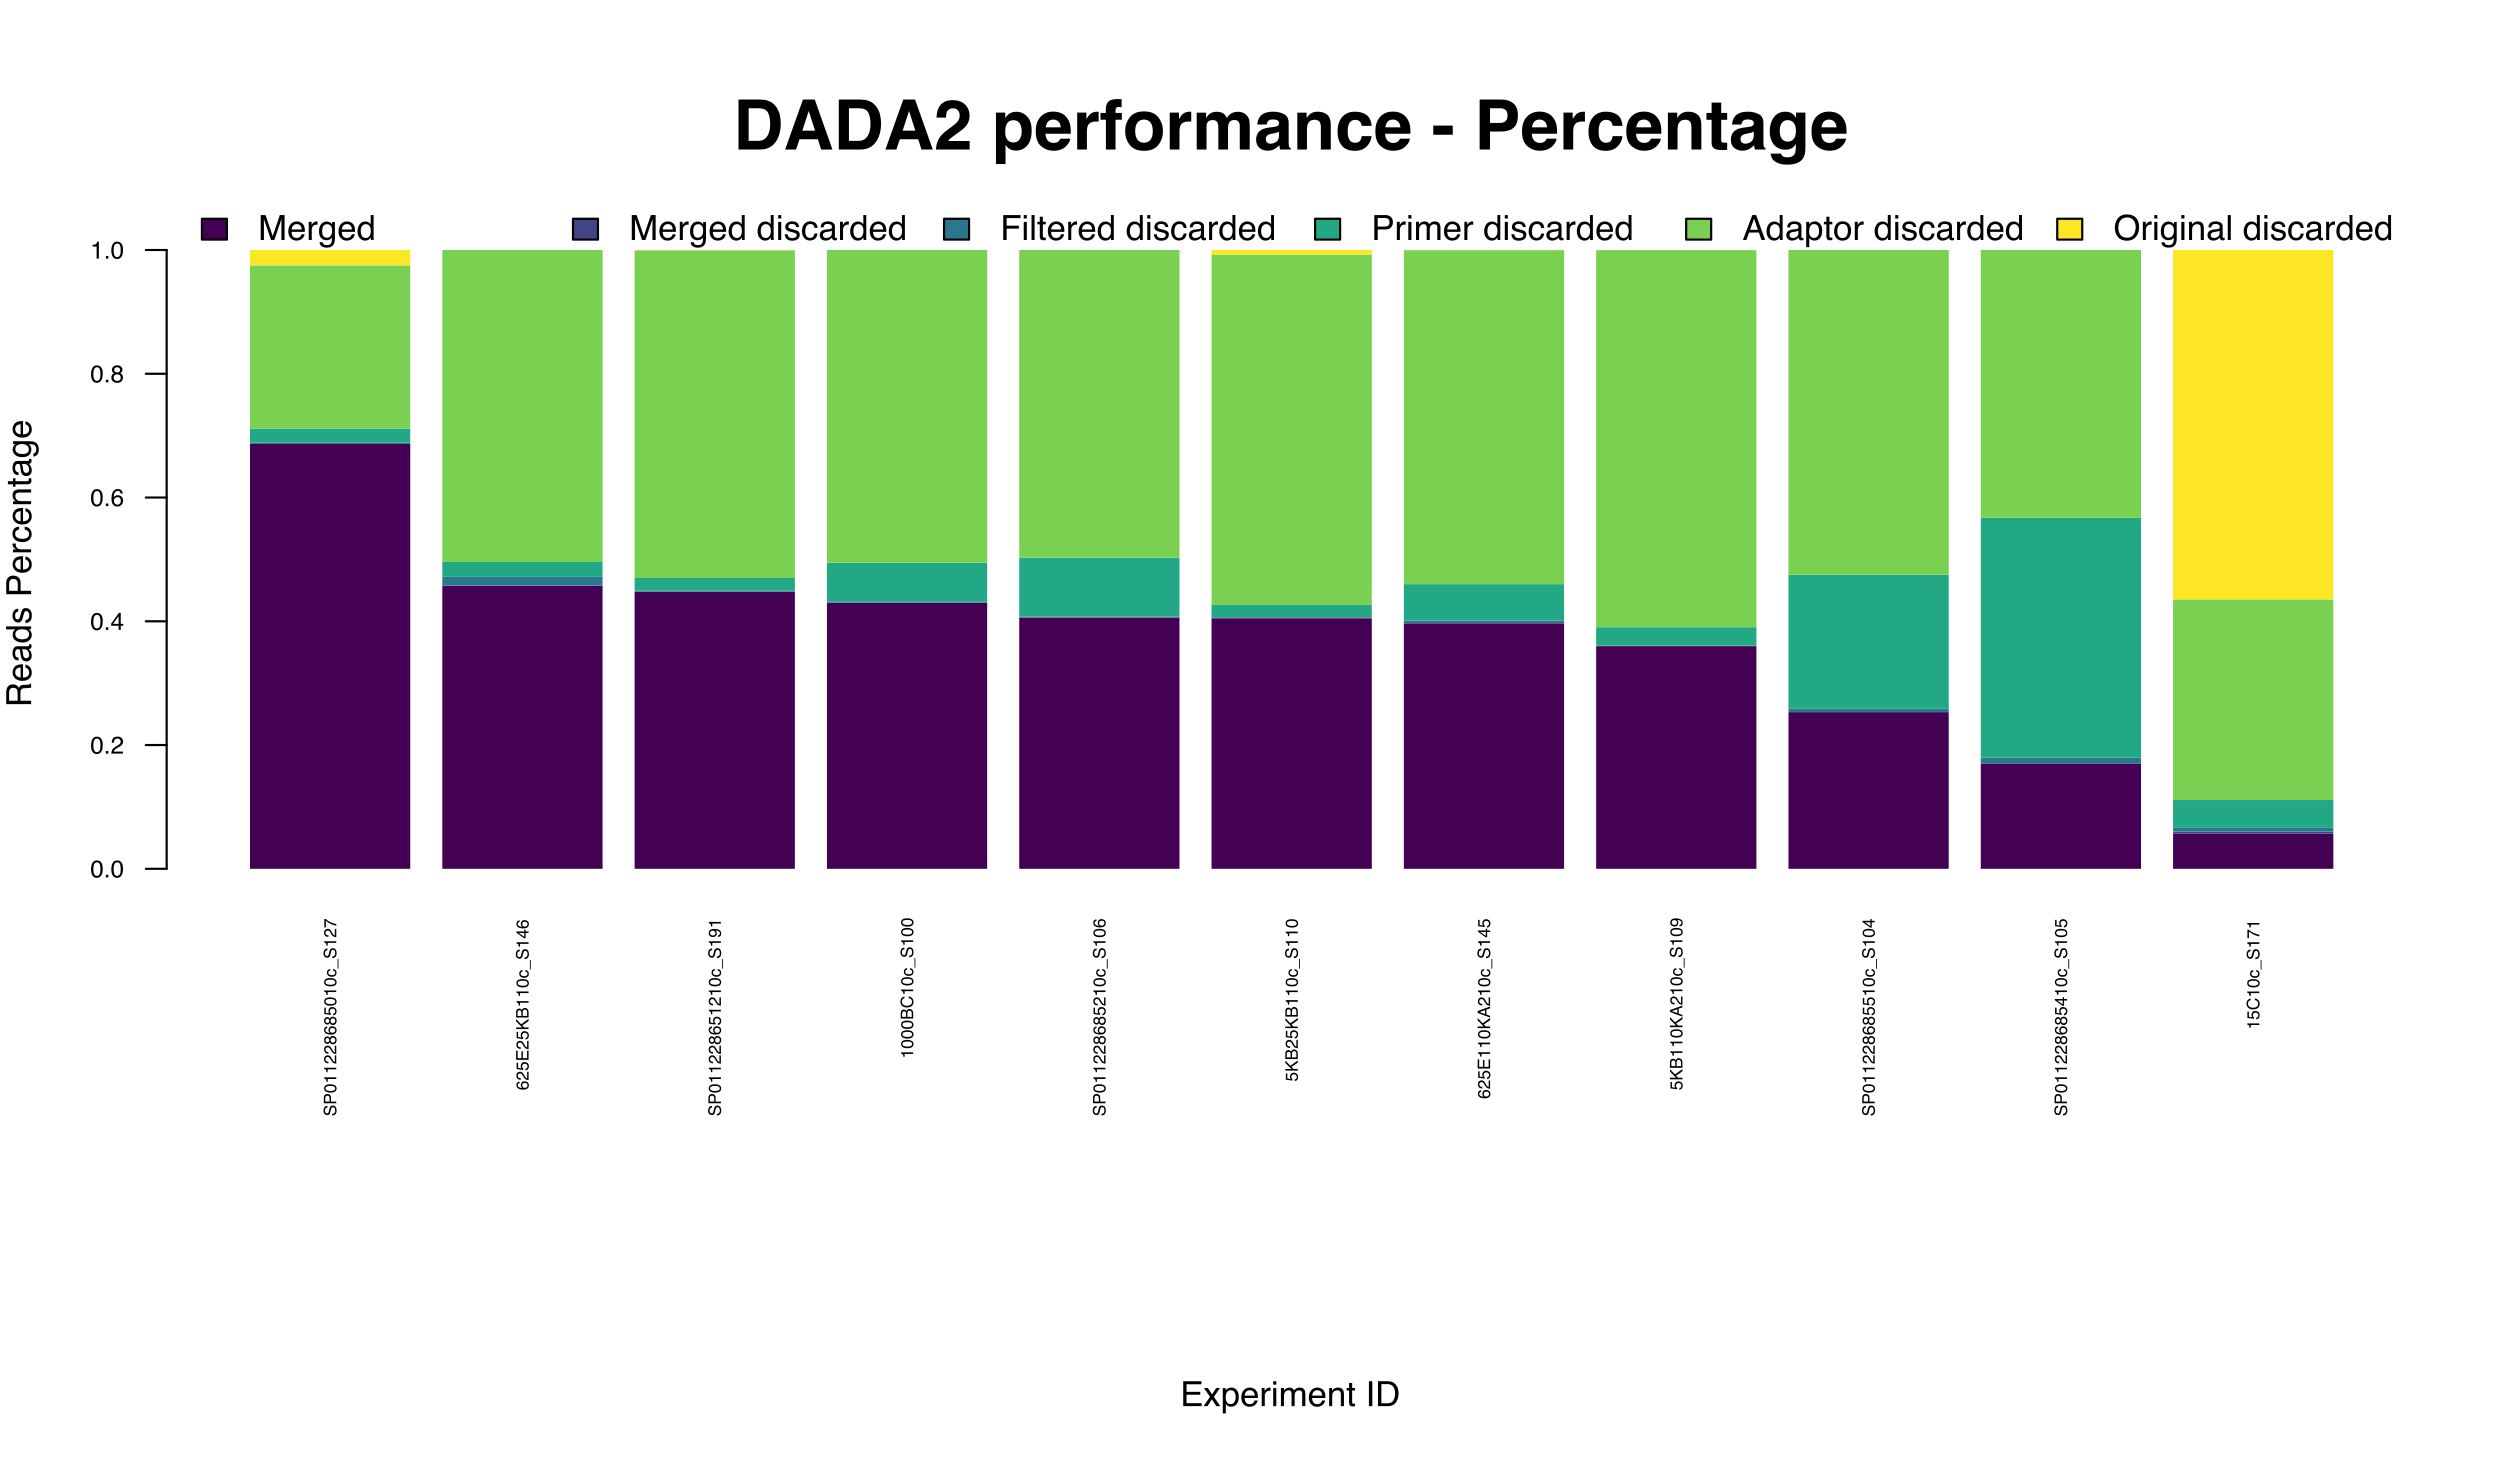 <?xml version="1.0" encoding="UTF-8"?>
<svg xmlns="http://www.w3.org/2000/svg" xmlns:xlink="http://www.w3.org/1999/xlink" width="864pt" height="504pt" viewBox="0 0 864 504" version="1.1">
<defs>
<g>
<symbol overflow="visible" id="glyph0-0">
<path style="stroke:none;" d="M 0 -0.195 L -4.305 -0.195 L -4.305 -3.609 L 0 -3.609 Z M -0.539 -3.07 L -3.766 -3.07 L -3.766 -0.734 L -0.539 -0.734 Z M -0.539 -3.07 "/>
</symbol>
<symbol overflow="visible" id="glyph0-1">
<path style="stroke:none;" d="M -1.391 -0.84 C -1.145 -0.852 -0.945 -0.91 -0.793 -1.012 C -0.508 -1.203 -0.367 -1.547 -0.367 -2.031 C -0.367 -2.25 -0.398 -2.453 -0.461 -2.633 C -0.582 -2.98 -0.797 -3.152 -1.109 -3.152 C -1.344 -3.152 -1.512 -3.078 -1.609 -2.934 C -1.707 -2.785 -1.793 -2.551 -1.867 -2.234 L -2 -1.652 C -2.086 -1.273 -2.18 -1.004 -2.281 -0.844 C -2.461 -0.57 -2.73 -0.434 -3.086 -0.434 C -3.473 -0.434 -3.793 -0.566 -4.039 -0.836 C -4.289 -1.102 -4.414 -1.48 -4.414 -1.973 C -4.414 -2.422 -4.305 -2.805 -4.086 -3.121 C -3.867 -3.438 -3.52 -3.594 -3.039 -3.594 L -3.039 -3.047 C -3.27 -3.016 -3.449 -2.953 -3.57 -2.859 C -3.797 -2.68 -3.906 -2.379 -3.906 -1.953 C -3.906 -1.609 -3.836 -1.363 -3.691 -1.215 C -3.547 -1.062 -3.379 -0.988 -3.188 -0.988 C -2.977 -0.988 -2.82 -1.074 -2.727 -1.25 C -2.664 -1.367 -2.586 -1.625 -2.492 -2.031 L -2.352 -2.637 C -2.285 -2.93 -2.195 -3.152 -2.078 -3.312 C -1.879 -3.586 -1.586 -3.719 -1.203 -3.719 C -0.727 -3.719 -0.387 -3.547 -0.18 -3.199 C 0.023 -2.852 0.125 -2.453 0.125 -1.992 C 0.125 -1.457 -0.012 -1.039 -0.285 -0.734 C -0.555 -0.434 -0.922 -0.285 -1.391 -0.289 Z M -1.391 -0.84 "/>
</symbol>
<symbol overflow="visible" id="glyph0-2">
<path style="stroke:none;" d="M -4.305 -0.512 L -4.305 -2.449 C -4.305 -2.832 -4.195 -3.141 -3.98 -3.375 C -3.766 -3.609 -3.461 -3.727 -3.07 -3.727 C -2.734 -3.727 -2.441 -3.621 -2.191 -3.414 C -1.945 -3.203 -1.82 -2.883 -1.82 -2.449 L -1.82 -1.098 L 0 -1.094 L 0 -0.512 Z M -3.066 -3.137 C -3.383 -3.137 -3.598 -3.02 -3.711 -2.785 C -3.773 -2.656 -3.805 -2.48 -3.805 -2.258 L -3.805 -1.098 L -2.312 -1.098 L -2.312 -2.258 C -2.312 -2.52 -2.367 -2.73 -2.477 -2.895 C -2.59 -3.055 -2.785 -3.137 -3.066 -3.137 Z M -3.066 -3.137 "/>
</symbol>
<symbol overflow="visible" id="glyph0-3">
<path style="stroke:none;" d="M -4.195 -1.625 C -4.195 -2.168 -3.973 -2.559 -3.523 -2.801 C -3.18 -2.988 -2.703 -3.082 -2.102 -3.082 C -1.531 -3.082 -1.062 -2.996 -0.688 -2.828 C -0.152 -2.582 0.113 -2.18 0.113 -1.621 C 0.113 -1.117 -0.105 -0.742 -0.543 -0.496 C -0.906 -0.289 -1.398 -0.188 -2.012 -0.188 C -2.488 -0.188 -2.898 -0.25 -3.242 -0.371 C -3.879 -0.602 -4.195 -1.02 -4.195 -1.625 Z M -0.367 -1.617 C -0.367 -1.891 -0.488 -2.109 -0.73 -2.27 C -0.973 -2.434 -1.422 -2.516 -2.082 -2.516 C -2.559 -2.516 -2.953 -2.453 -3.258 -2.336 C -3.566 -2.219 -3.719 -1.992 -3.719 -1.656 C -3.719 -1.344 -3.574 -1.117 -3.281 -0.973 C -2.992 -0.832 -2.562 -0.758 -1.992 -0.758 C -1.562 -0.758 -1.219 -0.805 -0.961 -0.898 C -0.562 -1.039 -0.367 -1.277 -0.367 -1.617 Z M -0.367 -1.617 "/>
</symbol>
<symbol overflow="visible" id="glyph0-4">
<path style="stroke:none;" d="M -2.969 -0.574 L -3.375 -0.574 C -3.414 -0.957 -3.473 -1.223 -3.562 -1.371 C -3.648 -1.523 -3.852 -1.633 -4.18 -1.707 L -4.18 -2.125 L 0 -2.125 L 0 -1.562 L -2.969 -1.562 Z M -2.969 -0.574 "/>
</symbol>
<symbol overflow="visible" id="glyph0-5">
<path style="stroke:none;" d="M 0 -0.188 C -0.359 -0.207 -0.676 -0.281 -0.945 -0.41 C -1.211 -0.543 -1.453 -0.797 -1.672 -1.172 L -2 -1.734 C -2.145 -1.984 -2.27 -2.164 -2.375 -2.266 C -2.535 -2.426 -2.719 -2.504 -2.93 -2.504 C -3.172 -2.504 -3.367 -2.43 -3.512 -2.285 C -3.656 -2.141 -3.727 -1.945 -3.727 -1.699 C -3.727 -1.336 -3.59 -1.09 -3.316 -0.949 C -3.172 -0.875 -2.969 -0.836 -2.707 -0.828 L -2.707 -0.289 C -3.07 -0.297 -3.371 -0.363 -3.602 -0.492 C -4.008 -0.723 -4.211 -1.125 -4.211 -1.703 C -4.211 -2.184 -4.078 -2.535 -3.82 -2.754 C -3.562 -2.977 -3.273 -3.086 -2.953 -3.086 C -2.617 -3.086 -2.328 -2.969 -2.094 -2.734 C -1.953 -2.598 -1.785 -2.352 -1.586 -2 L -1.367 -1.598 C -1.262 -1.406 -1.16 -1.254 -1.062 -1.145 C -0.895 -0.949 -0.703 -0.828 -0.496 -0.777 L -0.496 -3.066 L 0 -3.066 Z M 0 -0.188 "/>
</symbol>
<symbol overflow="visible" id="glyph0-6">
<path style="stroke:none;" d="M -2.438 -1.633 C -2.438 -1.863 -2.504 -2.047 -2.633 -2.176 C -2.762 -2.309 -2.918 -2.375 -3.098 -2.375 C -3.254 -2.375 -3.398 -2.312 -3.527 -2.188 C -3.656 -2.062 -3.723 -1.871 -3.723 -1.613 C -3.723 -1.359 -3.656 -1.176 -3.527 -1.062 C -3.398 -0.949 -3.242 -0.895 -3.066 -0.895 C -2.871 -0.895 -2.715 -0.969 -2.605 -1.113 C -2.492 -1.262 -2.438 -1.434 -2.438 -1.633 Z M -0.359 -1.664 C -0.359 -1.906 -0.426 -2.109 -0.559 -2.273 C -0.691 -2.434 -0.887 -2.516 -1.148 -2.516 C -1.422 -2.516 -1.625 -2.43 -1.766 -2.266 C -1.906 -2.098 -1.977 -1.887 -1.977 -1.625 C -1.977 -1.375 -1.906 -1.168 -1.762 -1.008 C -1.617 -0.852 -1.422 -0.77 -1.164 -0.77 C -0.945 -0.77 -0.758 -0.844 -0.598 -0.988 C -0.438 -1.133 -0.359 -1.359 -0.359 -1.664 Z M -2.234 -0.914 C -2.297 -0.766 -2.371 -0.652 -2.453 -0.57 C -2.609 -0.418 -2.812 -0.34 -3.062 -0.34 C -3.375 -0.34 -3.645 -0.453 -3.871 -0.68 C -4.094 -0.906 -4.207 -1.227 -4.207 -1.645 C -4.207 -2.047 -4.102 -2.363 -3.891 -2.59 C -3.68 -2.82 -3.43 -2.934 -3.148 -2.934 C -2.887 -2.934 -2.672 -2.867 -2.512 -2.734 C -2.418 -2.66 -2.328 -2.543 -2.242 -2.387 C -2.16 -2.562 -2.07 -2.699 -1.965 -2.797 C -1.77 -2.984 -1.516 -3.078 -1.203 -3.078 C -0.836 -3.078 -0.523 -2.953 -0.266 -2.703 C -0.008 -2.457 0.121 -2.105 0.121 -1.652 C 0.121 -1.242 0.008 -0.898 -0.211 -0.617 C -0.434 -0.336 -0.758 -0.195 -1.18 -0.195 C -1.426 -0.195 -1.641 -0.254 -1.82 -0.375 C -2 -0.496 -2.141 -0.676 -2.234 -0.914 Z M -2.234 -0.914 "/>
</symbol>
<symbol overflow="visible" id="glyph0-7">
<path style="stroke:none;" d="M -4.211 -1.754 C -4.211 -2.223 -4.09 -2.551 -3.848 -2.734 C -3.605 -2.918 -3.355 -3.012 -3.098 -3.012 L -3.098 -2.492 C -3.262 -2.461 -3.391 -2.41 -3.484 -2.34 C -3.66 -2.215 -3.75 -2.023 -3.75 -1.766 C -3.75 -1.469 -3.613 -1.234 -3.34 -1.062 C -3.07 -0.887 -2.68 -0.789 -2.172 -0.77 C -2.348 -0.891 -2.48 -1.043 -2.57 -1.227 C -2.648 -1.395 -2.688 -1.582 -2.688 -1.789 C -2.688 -2.141 -2.574 -2.449 -2.352 -2.711 C -2.125 -2.973 -1.789 -3.102 -1.344 -3.102 C -0.965 -3.102 -0.625 -2.977 -0.332 -2.73 C -0.039 -2.484 0.109 -2.129 0.109 -1.672 C 0.109 -1.277 -0.039 -0.938 -0.34 -0.652 C -0.637 -0.367 -1.137 -0.227 -1.844 -0.227 C -2.363 -0.227 -2.805 -0.289 -3.172 -0.418 C -3.867 -0.66 -4.211 -1.105 -4.211 -1.754 Z M -0.359 -1.719 C -0.359 -1.996 -0.453 -2.203 -0.641 -2.34 C -0.828 -2.477 -1.047 -2.547 -1.301 -2.547 C -1.516 -2.547 -1.719 -2.484 -1.914 -2.359 C -2.109 -2.238 -2.207 -2.016 -2.207 -1.691 C -2.207 -1.465 -2.133 -1.266 -1.98 -1.094 C -1.828 -0.922 -1.602 -0.84 -1.301 -0.84 C -1.035 -0.84 -0.812 -0.914 -0.633 -1.07 C -0.453 -1.227 -0.359 -1.441 -0.359 -1.719 Z M -0.359 -1.719 "/>
</symbol>
<symbol overflow="visible" id="glyph0-8">
<path style="stroke:none;" d="M -1.07 -0.742 C -0.77 -0.777 -0.562 -0.914 -0.445 -1.16 C -0.387 -1.285 -0.355 -1.43 -0.355 -1.594 C -0.355 -1.906 -0.457 -2.137 -0.656 -2.289 C -0.855 -2.438 -1.074 -2.516 -1.316 -2.516 C -1.609 -2.516 -1.836 -2.426 -1.996 -2.246 C -2.156 -2.066 -2.238 -1.852 -2.238 -1.602 C -2.238 -1.422 -2.203 -1.266 -2.133 -1.137 C -2.062 -1.008 -1.965 -0.895 -1.84 -0.805 L -1.867 -0.348 L -4.125 -0.664 L -4.125 -2.844 L -3.617 -2.844 L -3.617 -1.062 L -2.449 -0.883 C -2.523 -0.98 -2.578 -1.074 -2.617 -1.16 C -2.68 -1.316 -2.711 -1.496 -2.711 -1.703 C -2.711 -2.086 -2.59 -2.414 -2.34 -2.68 C -2.094 -2.949 -1.777 -3.082 -1.398 -3.082 C -1 -3.082 -0.652 -2.961 -0.348 -2.715 C -0.047 -2.469 0.105 -2.078 0.105 -1.539 C 0.105 -1.199 0.008 -0.898 -0.184 -0.633 C -0.375 -0.371 -0.672 -0.227 -1.07 -0.195 Z M -1.07 -0.742 "/>
</symbol>
<symbol overflow="visible" id="glyph0-9">
<path style="stroke:none;" d="M -3.227 -1.598 C -3.227 -1.949 -3.141 -2.238 -2.969 -2.461 C -2.797 -2.68 -2.504 -2.812 -2.082 -2.859 L -2.082 -2.348 C -2.277 -2.316 -2.438 -2.242 -2.566 -2.133 C -2.695 -2.023 -2.758 -1.844 -2.758 -1.598 C -2.758 -1.262 -2.594 -1.02 -2.266 -0.875 C -2.051 -0.781 -1.789 -0.734 -1.477 -0.734 C -1.164 -0.734 -0.898 -0.801 -0.684 -0.934 C -0.469 -1.066 -0.359 -1.277 -0.359 -1.562 C -0.359 -1.781 -0.426 -1.953 -0.562 -2.082 C -0.695 -2.211 -0.879 -2.297 -1.109 -2.348 L -1.109 -2.859 C -0.695 -2.801 -0.391 -2.656 -0.199 -2.422 C -0.004 -2.188 0.09 -1.887 0.09 -1.52 C 0.09 -1.109 -0.059 -0.781 -0.359 -0.539 C -0.66 -0.297 -1.031 -0.172 -1.484 -0.172 C -2.035 -0.172 -2.461 -0.309 -2.77 -0.574 C -3.074 -0.844 -3.227 -1.184 -3.227 -1.598 Z M -3.227 -1.598 "/>
</symbol>
<symbol overflow="visible" id="glyph0-10">
<path style="stroke:none;" d="M 0.75 0 L 0.453 0 L 0.453 -3.336 L 0.75 -3.336 Z M 0.75 0 "/>
</symbol>
<symbol overflow="visible" id="glyph0-11">
<path style="stroke:none;" d="M -4.125 -3.137 L -3.664 -3.137 C -3.535 -3.004 -3.305 -2.824 -2.984 -2.602 C -2.66 -2.375 -2.309 -2.18 -1.934 -2.008 C -1.57 -1.836 -1.234 -1.707 -0.934 -1.621 C -0.742 -1.562 -0.43 -1.492 0 -1.398 L 0 -0.816 C -0.801 -0.949 -1.598 -1.242 -2.391 -1.695 C -2.855 -1.965 -3.258 -2.246 -3.594 -2.539 L -3.594 -0.219 L -4.125 -0.219 Z M -4.125 -3.137 "/>
</symbol>
<symbol overflow="visible" id="glyph0-12">
<path style="stroke:none;" d="M -4.305 -0.512 L -4.305 -3.652 L -3.777 -3.652 L -3.777 -1.082 L -2.469 -1.082 L -2.469 -3.457 L -1.973 -3.457 L -1.973 -1.082 L -0.512 -1.082 L -0.512 -3.695 L 0 -3.695 L 0 -0.512 Z M -4.305 -0.512 "/>
</symbol>
<symbol overflow="visible" id="glyph0-13">
<path style="stroke:none;" d="M -4.305 -0.457 L -4.305 -1.027 L -2.207 -1.027 L -4.305 -3.125 L -4.305 -3.93 L -2.57 -2.141 L 0 -3.977 L 0 -3.219 L -2.16 -1.715 L -1.5 -1.023 L 0 -1.023 L 0 -0.457 Z M -4.305 -0.457 "/>
</symbol>
<symbol overflow="visible" id="glyph0-14">
<path style="stroke:none;" d="M -2.484 -2.074 C -2.484 -2.32 -2.52 -2.512 -2.586 -2.648 C -2.695 -2.863 -2.887 -2.969 -3.168 -2.969 C -3.449 -2.969 -3.637 -2.855 -3.734 -2.629 C -3.789 -2.5 -3.816 -2.309 -3.816 -2.055 L -3.816 -1.016 L -2.484 -1.016 Z M -0.496 -2.27 C -0.496 -2.629 -0.602 -2.883 -0.809 -3.035 C -0.938 -3.133 -1.098 -3.18 -1.281 -3.18 C -1.594 -3.18 -1.809 -3.039 -1.922 -2.758 C -1.984 -2.609 -2.012 -2.414 -2.012 -2.172 L -2.012 -1.016 L -0.496 -1.016 Z M -4.305 -0.441 L -4.305 -2.293 C -4.305 -2.797 -4.152 -3.152 -3.852 -3.367 C -3.676 -3.492 -3.469 -3.555 -3.238 -3.555 C -2.965 -3.555 -2.742 -3.477 -2.57 -3.32 C -2.477 -3.242 -2.395 -3.125 -2.316 -2.977 C -2.234 -3.195 -2.141 -3.363 -2.031 -3.473 C -1.844 -3.664 -1.586 -3.762 -1.258 -3.762 C -0.98 -3.762 -0.727 -3.676 -0.504 -3.5 C -0.168 -3.242 0 -2.828 0 -2.262 L 0 -0.441 Z M -4.305 -0.441 "/>
</symbol>
<symbol overflow="visible" id="glyph0-15">
<path style="stroke:none;" d="M -1.484 -1.984 L -3.387 -1.984 L -1.484 -0.641 Z M 0 -1.992 L -1.023 -1.992 L -1.023 -0.152 L -1.539 -0.152 L -4.207 -2.074 L -4.207 -2.52 L -1.484 -2.52 L -1.484 -3.137 L -1.023 -3.137 L -1.023 -2.52 L 0 -2.52 Z M 0 -1.992 "/>
</symbol>
<symbol overflow="visible" id="glyph0-16">
<path style="stroke:none;" d="M -1.016 -0.797 C -0.723 -0.812 -0.523 -0.926 -0.41 -1.133 C -0.352 -1.242 -0.32 -1.363 -0.32 -1.496 C -0.32 -1.75 -0.426 -1.965 -0.637 -2.141 C -0.848 -2.32 -1.273 -2.445 -1.914 -2.52 C -1.73 -2.402 -1.602 -2.258 -1.523 -2.086 C -1.449 -1.914 -1.414 -1.727 -1.414 -1.527 C -1.414 -1.121 -1.539 -0.801 -1.789 -0.566 C -2.043 -0.332 -2.367 -0.215 -2.762 -0.215 C -3.145 -0.215 -3.477 -0.332 -3.766 -0.562 C -4.055 -0.797 -4.203 -1.137 -4.203 -1.59 C -4.203 -2.203 -3.926 -2.625 -3.375 -2.855 C -3.07 -2.984 -2.695 -3.051 -2.238 -3.051 C -1.727 -3.051 -1.27 -2.973 -0.871 -2.82 C -0.211 -2.562 0.117 -2.129 0.117 -1.516 C 0.117 -1.105 0.012 -0.797 -0.203 -0.582 C -0.418 -0.371 -0.688 -0.266 -1.016 -0.266 Z M -1.875 -1.598 C -1.875 -1.805 -1.945 -1.996 -2.082 -2.168 C -2.219 -2.344 -2.461 -2.43 -2.805 -2.43 C -3.113 -2.43 -3.344 -2.352 -3.492 -2.195 C -3.645 -2.039 -3.719 -1.844 -3.719 -1.602 C -3.719 -1.344 -3.633 -1.141 -3.461 -0.988 C -3.289 -0.836 -3.059 -0.762 -2.77 -0.762 C -2.496 -0.762 -2.277 -0.828 -2.117 -0.961 C -1.957 -1.094 -1.875 -1.305 -1.875 -1.598 Z M -1.875 -1.598 "/>
</symbol>
<symbol overflow="visible" id="glyph0-17">
<path style="stroke:none;" d="M -4.422 -2.27 C -4.422 -2.816 -4.277 -3.238 -3.992 -3.539 C -3.703 -3.84 -3.375 -4.008 -3.012 -4.039 L -3.012 -3.473 C -3.289 -3.406 -3.508 -3.277 -3.672 -3.086 C -3.832 -2.895 -3.914 -2.625 -3.914 -2.277 C -3.914 -1.852 -3.766 -1.512 -3.469 -1.25 C -3.172 -0.988 -2.711 -0.859 -2.098 -0.859 C -1.594 -0.859 -1.184 -0.977 -0.871 -1.211 C -0.559 -1.445 -0.402 -1.797 -0.402 -2.266 C -0.402 -2.695 -0.566 -3.023 -0.895 -3.246 C -1.07 -3.367 -1.297 -3.453 -1.582 -3.512 L -1.582 -4.082 C -1.129 -4.031 -0.75 -3.863 -0.441 -3.578 C -0.074 -3.234 0.113 -2.773 0.113 -2.195 C 0.113 -1.695 -0.039 -1.273 -0.344 -0.934 C -0.742 -0.488 -1.359 -0.266 -2.195 -0.266 C -2.832 -0.266 -3.352 -0.434 -3.758 -0.77 C -4.199 -1.133 -4.422 -1.633 -4.422 -2.27 Z M -4.422 -2.27 "/>
</symbol>
<symbol overflow="visible" id="glyph0-18">
<path style="stroke:none;" d="M -1.762 -2.664 L -3.664 -2.012 L -1.766 -1.32 Z M -4.305 -1.707 L -4.305 -2.367 L 0 -3.93 L 0 -3.289 L -1.289 -2.852 L -1.289 -1.152 L 0 -0.688 L 0 -0.086 Z M -4.305 -1.707 "/>
</symbol>
<symbol overflow="visible" id="glyph1-0">
<path style="stroke:none;" d="M 1.805 -17.273 L 15.715 -17.273 L 15.715 0 L 1.805 0 Z M 13.559 -2.156 L 13.559 -15.117 L 3.961 -15.117 L 3.961 -2.156 Z M 13.559 -2.156 "/>
</symbol>
<symbol overflow="visible" id="glyph1-1">
<path style="stroke:none;" d="M 9.27 0 L 1.828 0 L 1.828 -17.273 L 9.27 -17.273 C 10.34 -17.258 11.23 -17.133 11.941 -16.898 C 13.152 -16.5 14.133 -15.77 14.883 -14.707 C 15.484 -13.848 15.895 -12.918 16.113 -11.918 C 16.332 -10.918 16.441 -9.965 16.441 -9.059 C 16.441 -6.762 15.98 -4.816 15.059 -3.223 C 13.809 -1.074 11.879 0 9.27 0 Z M 11.953 -12.867 C 11.398 -13.805 10.301 -14.273 8.66 -14.273 L 5.332 -14.273 L 5.332 -3 L 8.66 -3 C 10.363 -3 11.551 -3.84 12.223 -5.52 C 12.59 -6.441 12.773 -7.539 12.773 -8.812 C 12.773 -10.57 12.5 -11.922 11.953 -12.867 Z M 11.953 -12.867 "/>
</symbol>
<symbol overflow="visible" id="glyph1-2">
<path style="stroke:none;" d="M 11.941 -3.551 L 5.578 -3.551 L 4.383 0 L 0.609 0 L 6.773 -17.273 L 10.852 -17.273 L 16.969 0 L 13.055 0 Z M 10.934 -6.527 L 8.777 -13.324 L 6.551 -6.527 Z M 10.934 -6.527 "/>
</symbol>
<symbol overflow="visible" id="glyph1-3">
<path style="stroke:none;" d="M 8.344 -13.535 C 7.945 -14.012 7.375 -14.25 6.633 -14.25 C 5.617 -14.25 4.926 -13.871 4.559 -13.113 C 4.348 -12.676 4.223 -11.98 4.184 -11.027 L 0.938 -11.027 C 0.992 -12.473 1.254 -13.641 1.723 -14.531 C 2.613 -16.227 4.195 -17.074 6.469 -17.074 C 8.266 -17.074 9.695 -16.578 10.758 -15.578 C 11.82 -14.582 12.352 -13.266 12.352 -11.625 C 12.352 -10.367 11.977 -9.25 11.227 -8.273 C 10.734 -7.625 9.926 -6.902 8.801 -6.105 L 7.465 -5.156 C 6.629 -4.562 6.055 -4.133 5.75 -3.867 C 5.441 -3.602 5.18 -3.293 4.969 -2.941 L 12.387 -2.941 L 12.387 0 L 0.75 0 C 0.781 -1.219 1.043 -2.332 1.535 -3.34 C 2.012 -4.473 3.137 -5.672 4.91 -6.938 C 6.449 -8.039 7.445 -8.828 7.898 -9.305 C 8.594 -10.047 8.941 -10.859 8.941 -11.742 C 8.941 -12.461 8.742 -13.059 8.344 -13.535 Z M 8.344 -13.535 "/>
</symbol>
<symbol overflow="visible" id="glyph1-4">
<g>
</g>
</symbol>
<symbol overflow="visible" id="glyph1-5">
<path style="stroke:none;" d="M 12.258 -11.402 C 13.289 -10.301 13.805 -8.684 13.805 -6.551 C 13.805 -4.301 13.297 -2.586 12.289 -1.406 C 11.277 -0.227 9.973 0.363 8.379 0.363 C 7.363 0.363 6.52 0.109 5.848 -0.398 C 5.48 -0.68 5.121 -1.09 4.77 -1.629 L 4.77 5.027 L 1.465 5.027 L 1.465 -12.773 L 4.664 -12.773 L 4.664 -10.887 C 5.023 -11.441 5.406 -11.879 5.812 -12.199 C 6.555 -12.77 7.438 -13.055 8.461 -13.055 C 9.953 -13.055 11.219 -12.504 12.258 -11.402 Z M 10.359 -6.387 C 10.359 -7.371 10.133 -8.242 9.688 -9 C 9.238 -9.758 8.508 -10.137 7.5 -10.137 C 6.289 -10.137 5.457 -9.562 5.004 -8.414 C 4.77 -7.805 4.652 -7.031 4.652 -6.094 C 4.652 -4.609 5.047 -3.566 5.836 -2.965 C 6.305 -2.613 6.859 -2.438 7.5 -2.438 C 8.43 -2.438 9.141 -2.797 9.625 -3.516 C 10.113 -4.234 10.359 -5.191 10.359 -6.387 Z M 10.359 -6.387 "/>
</symbol>
<symbol overflow="visible" id="glyph1-6">
<path style="stroke:none;" d="M 12.492 -3.75 C 12.406 -2.992 12.012 -2.223 11.309 -1.441 C 10.215 -0.199 8.684 0.422 6.715 0.422 C 5.09 0.422 3.656 -0.102 2.414 -1.148 C 1.172 -2.195 0.551 -3.898 0.551 -6.258 C 0.551 -8.469 1.109 -10.164 2.234 -11.344 C 3.355 -12.523 4.809 -13.113 6.598 -13.113 C 7.66 -13.113 8.617 -12.914 9.469 -12.516 C 10.32 -12.117 11.023 -11.488 11.578 -10.629 C 12.078 -9.871 12.402 -8.992 12.551 -7.992 C 12.637 -7.406 12.672 -6.562 12.656 -5.461 L 3.914 -5.461 C 3.961 -4.18 4.363 -3.281 5.121 -2.766 C 5.582 -2.445 6.137 -2.285 6.785 -2.285 C 7.473 -2.285 8.031 -2.48 8.461 -2.871 C 8.695 -3.082 8.902 -3.375 9.082 -3.75 Z M 9.188 -7.664 C 9.133 -8.547 8.867 -9.219 8.383 -9.672 C 7.902 -10.129 7.309 -10.359 6.598 -10.359 C 5.824 -10.359 5.227 -10.117 4.797 -9.633 C 4.371 -9.148 4.105 -8.492 3.996 -7.664 Z M 9.188 -7.664 "/>
</symbol>
<symbol overflow="visible" id="glyph1-7">
<path style="stroke:none;" d="M 7.98 -9.691 C 6.637 -9.691 5.734 -9.254 5.273 -8.379 C 5.016 -7.887 4.887 -7.129 4.887 -6.105 L 4.887 0 L 1.523 0 L 1.523 -12.773 L 4.711 -12.773 L 4.711 -10.547 C 5.227 -11.398 5.676 -11.98 6.059 -12.293 C 6.684 -12.816 7.496 -13.078 8.496 -13.078 C 8.559 -13.078 8.609 -13.078 8.656 -13.07 C 8.699 -13.066 8.793 -13.062 8.941 -13.055 L 8.941 -9.633 C 8.73 -9.656 8.543 -9.672 8.379 -9.68 C 8.215 -9.688 8.082 -9.691 7.98 -9.691 Z M 7.98 -9.691 "/>
</symbol>
<symbol overflow="visible" id="glyph1-8">
<path style="stroke:none;" d="M 7.547 -17.379 L 7.547 -14.66 C 7.359 -14.684 7.047 -14.703 6.602 -14.711 C 6.16 -14.723 5.859 -14.625 5.688 -14.422 C 5.52 -14.215 5.438 -13.984 5.438 -13.734 L 5.438 -12.656 L 7.629 -12.656 L 7.629 -10.301 L 5.438 -10.301 L 5.438 0 L 2.109 0 L 2.109 -10.301 L 0.246 -10.301 L 0.246 -12.656 L 2.074 -12.656 L 2.074 -13.477 C 2.074 -14.844 2.305 -15.785 2.766 -16.301 C 3.25 -17.066 4.418 -17.449 6.27 -17.449 C 6.48 -17.449 6.672 -17.445 6.844 -17.43 C 7.016 -17.418 7.25 -17.402 7.547 -17.379 Z M 7.547 -17.379 "/>
</symbol>
<symbol overflow="visible" id="glyph1-9">
<path style="stroke:none;" d="M 12.211 -11.156 C 13.289 -9.805 13.828 -8.207 13.828 -6.363 C 13.828 -4.488 13.289 -2.883 12.211 -1.555 C 11.133 -0.223 9.496 0.445 7.301 0.445 C 5.105 0.445 3.469 -0.219 2.391 -1.555 C 1.312 -2.887 0.773 -4.488 0.773 -6.363 C 0.773 -8.207 1.312 -9.805 2.391 -11.156 C 3.469 -12.508 5.105 -13.184 7.301 -13.184 C 9.496 -13.184 11.133 -12.508 12.211 -11.156 Z M 7.289 -10.359 C 6.312 -10.359 5.562 -10.016 5.031 -9.32 C 4.504 -8.629 4.242 -7.645 4.242 -6.363 C 4.242 -5.082 4.508 -4.094 5.031 -3.398 C 5.559 -2.703 6.312 -2.355 7.289 -2.355 C 8.266 -2.355 9.016 -2.703 9.539 -3.398 C 10.062 -4.094 10.324 -5.082 10.324 -6.363 C 10.324 -7.645 10.062 -8.633 9.539 -9.32 C 9.016 -10.012 8.266 -10.359 7.289 -10.359 Z M 7.289 -10.359 "/>
</symbol>
<symbol overflow="visible" id="glyph1-10">
<path style="stroke:none;" d="M 8.73 -9.258 C 8.449 -9.875 7.898 -10.184 7.078 -10.184 C 6.125 -10.184 5.484 -9.875 5.156 -9.258 C 4.977 -8.906 4.887 -8.383 4.887 -7.688 L 4.887 0 L 1.5 0 L 1.5 -12.75 L 4.746 -12.75 L 4.746 -10.887 C 5.16 -11.551 5.551 -12.023 5.918 -12.305 C 6.566 -12.805 7.406 -13.055 8.438 -13.055 C 9.414 -13.055 10.203 -12.84 10.805 -12.41 C 11.289 -12.012 11.656 -11.5 11.906 -10.875 C 12.344 -11.625 12.887 -12.176 13.535 -12.527 C 14.223 -12.879 14.988 -13.055 15.832 -13.055 C 16.395 -13.055 16.949 -12.945 17.496 -12.727 C 18.043 -12.508 18.539 -12.125 18.984 -11.578 C 19.344 -11.133 19.586 -10.586 19.711 -9.938 C 19.789 -9.508 19.828 -8.879 19.828 -8.051 L 19.805 0 L 16.383 0 L 16.383 -8.133 C 16.383 -8.617 16.305 -9.016 16.148 -9.328 C 15.852 -9.922 15.305 -10.219 14.508 -10.219 C 13.586 -10.219 12.949 -9.836 12.598 -9.07 C 12.418 -8.664 12.328 -8.176 12.328 -7.605 L 12.328 0 L 8.965 0 L 8.965 -7.605 C 8.965 -8.363 8.887 -8.914 8.73 -9.258 Z M 8.73 -9.258 "/>
</symbol>
<symbol overflow="visible" id="glyph1-11">
<path style="stroke:none;" d="M 2.039 -11.391 C 2.922 -12.516 4.438 -13.078 6.586 -13.078 C 7.984 -13.078 9.227 -12.801 10.312 -12.246 C 11.398 -11.691 11.941 -10.645 11.941 -9.105 L 11.941 -3.246 C 11.941 -2.84 11.949 -2.348 11.965 -1.77 C 11.988 -1.332 12.055 -1.035 12.164 -0.879 C 12.273 -0.723 12.438 -0.594 12.656 -0.492 L 12.656 0 L 9.023 0 C 8.922 -0.258 8.852 -0.5 8.812 -0.727 C 8.773 -0.953 8.742 -1.211 8.719 -1.5 C 8.258 -1 7.727 -0.574 7.125 -0.223 C 6.406 0.191 5.594 0.398 4.688 0.398 C 3.531 0.398 2.578 0.07 1.82 -0.594 C 1.066 -1.254 0.691 -2.188 0.691 -3.398 C 0.691 -4.969 1.297 -6.105 2.508 -6.809 C 3.172 -7.191 4.148 -7.465 5.438 -7.629 L 6.574 -7.77 C 7.191 -7.848 7.633 -7.945 7.898 -8.062 C 8.375 -8.266 8.613 -8.582 8.613 -9.012 C 8.613 -9.535 8.43 -9.898 8.07 -10.094 C 7.707 -10.293 7.172 -10.395 6.469 -10.395 C 5.68 -10.395 5.121 -10.199 4.793 -9.809 C 4.559 -9.52 4.402 -9.129 4.324 -8.637 L 1.102 -8.637 C 1.172 -9.754 1.484 -10.672 2.039 -11.391 Z M 4.523 -2.414 C 4.836 -2.156 5.219 -2.027 5.672 -2.027 C 6.391 -2.027 7.055 -2.238 7.656 -2.66 C 8.262 -3.082 8.578 -3.852 8.602 -4.969 L 8.602 -6.211 C 8.391 -6.078 8.18 -5.969 7.961 -5.891 C 7.746 -5.809 7.453 -5.73 7.078 -5.66 L 6.328 -5.52 C 5.625 -5.395 5.121 -5.242 4.816 -5.062 C 4.301 -4.758 4.043 -4.285 4.043 -3.645 C 4.043 -3.074 4.203 -2.664 4.523 -2.414 Z M 4.523 -2.414 "/>
</symbol>
<symbol overflow="visible" id="glyph1-12">
<path style="stroke:none;" d="M 7.57 -10.301 C 6.438 -10.301 5.66 -9.82 5.238 -8.859 C 5.02 -8.352 4.91 -7.703 4.91 -6.914 L 4.91 0 L 1.582 0 L 1.582 -12.75 L 4.805 -12.75 L 4.805 -10.887 C 5.234 -11.543 5.641 -12.016 6.023 -12.305 C 6.711 -12.82 7.582 -13.078 8.637 -13.078 C 9.957 -13.078 11.039 -12.734 11.875 -12.039 C 12.715 -11.348 13.137 -10.203 13.137 -8.602 L 13.137 0 L 9.715 0 L 9.715 -7.77 C 9.715 -8.441 9.625 -8.957 9.445 -9.316 C 9.117 -9.973 8.492 -10.301 7.57 -10.301 Z M 7.57 -10.301 "/>
</symbol>
<symbol overflow="visible" id="glyph1-13">
<path style="stroke:none;" d="M 12.609 -8.191 L 9.188 -8.191 C 9.125 -8.668 8.965 -9.098 8.707 -9.48 C 8.332 -9.996 7.75 -10.254 6.961 -10.254 C 5.836 -10.254 5.066 -9.695 4.652 -8.578 C 4.434 -7.984 4.324 -7.195 4.324 -6.211 C 4.324 -5.273 4.434 -4.52 4.652 -3.949 C 5.051 -2.887 5.801 -2.355 6.902 -2.355 C 7.684 -2.355 8.238 -2.566 8.566 -2.988 C 8.895 -3.41 9.094 -3.957 9.164 -4.629 L 12.574 -4.629 C 12.496 -3.613 12.129 -2.652 11.473 -1.746 C 10.426 -0.285 8.875 0.445 6.82 0.445 C 4.766 0.445 3.254 -0.164 2.285 -1.383 C 1.316 -2.602 0.832 -4.184 0.832 -6.129 C 0.832 -8.324 1.367 -10.031 2.438 -11.25 C 3.508 -12.469 4.984 -13.078 6.867 -13.078 C 8.469 -13.078 9.781 -12.719 10.797 -12 C 11.816 -11.281 12.422 -10.012 12.609 -8.191 Z M 12.609 -8.191 "/>
</symbol>
<symbol overflow="visible" id="glyph1-14">
<path style="stroke:none;" d="M 0.551 -8.273 L 7.277 -8.273 L 7.277 -5.109 L 0.551 -5.109 Z M 0.551 -8.273 "/>
</symbol>
<symbol overflow="visible" id="glyph1-15">
<path style="stroke:none;" d="M 9.164 -6.211 L 5.496 -6.211 L 5.496 0 L 1.91 0 L 1.91 -17.273 L 9.434 -17.273 C 11.168 -17.273 12.551 -16.828 13.582 -15.938 C 14.613 -15.047 15.129 -13.668 15.129 -11.801 C 15.129 -9.762 14.613 -8.32 13.582 -7.477 C 12.551 -6.633 11.078 -6.211 9.164 -6.211 Z M 10.852 -9.809 C 11.32 -10.223 11.555 -10.879 11.555 -11.777 C 11.555 -12.676 11.32 -13.316 10.844 -13.699 C 10.371 -14.082 9.711 -14.273 8.859 -14.273 L 5.496 -14.273 L 5.496 -9.188 L 8.859 -9.188 C 9.711 -9.188 10.375 -9.395 10.852 -9.809 Z M 10.852 -9.809 "/>
</symbol>
<symbol overflow="visible" id="glyph1-16">
<path style="stroke:none;" d="M 7.406 -2.379 L 7.406 0.117 L 5.824 0.176 C 4.246 0.23 3.168 -0.043 2.59 -0.645 C 2.215 -1.027 2.027 -1.617 2.027 -2.414 L 2.027 -10.277 L 0.246 -10.277 L 0.246 -12.656 L 2.027 -12.656 L 2.027 -16.219 L 5.332 -16.219 L 5.332 -12.656 L 7.406 -12.656 L 7.406 -10.277 L 5.332 -10.277 L 5.332 -3.527 C 5.332 -3.004 5.398 -2.68 5.531 -2.547 C 5.664 -2.418 6.07 -2.355 6.75 -2.355 C 6.852 -2.355 6.961 -2.359 7.07 -2.359 C 7.184 -2.363 7.297 -2.371 7.406 -2.379 Z M 7.406 -2.379 "/>
</symbol>
<symbol overflow="visible" id="glyph1-17">
<path style="stroke:none;" d="M 5.168 2.238 C 5.527 2.543 6.133 2.695 6.984 2.695 C 8.188 2.695 8.992 2.293 9.398 1.488 C 9.664 0.973 9.797 0.105 9.797 -1.113 L 9.797 -1.934 C 9.477 -1.387 9.133 -0.977 8.766 -0.703 C 8.102 -0.195 7.238 0.059 6.176 0.059 C 4.535 0.059 3.227 -0.516 2.242 -1.672 C 1.262 -2.824 0.773 -4.383 0.773 -6.352 C 0.773 -8.25 1.246 -9.844 2.191 -11.141 C 3.137 -12.434 4.477 -13.078 6.211 -13.078 C 6.852 -13.078 7.41 -12.98 7.887 -12.785 C 8.699 -12.449 9.355 -11.832 9.855 -10.934 L 9.855 -12.773 L 13.102 -12.773 L 13.102 -0.656 C 13.102 0.992 12.824 2.234 12.27 3.07 C 11.316 4.508 9.488 5.227 6.785 5.227 C 5.152 5.227 3.82 4.906 2.789 4.266 C 1.758 3.625 1.188 2.668 1.078 1.395 L 4.711 1.395 C 4.805 1.785 4.957 2.066 5.168 2.238 Z M 4.605 -4.359 C 5.059 -3.281 5.871 -2.742 7.043 -2.742 C 7.824 -2.742 8.484 -3.039 9.023 -3.625 C 9.562 -4.215 9.832 -5.156 9.832 -6.445 C 9.832 -7.656 9.578 -8.578 9.062 -9.211 C 8.551 -9.844 7.867 -10.16 7.008 -10.16 C 5.836 -10.16 5.027 -9.609 4.582 -8.508 C 4.348 -7.922 4.23 -7.199 4.23 -6.34 C 4.23 -5.598 4.355 -4.938 4.605 -4.359 Z M 4.605 -4.359 "/>
</symbol>
<symbol overflow="visible" id="glyph2-0">
<path style="stroke:none;" d="M 0 -0.387 L -8.609 -0.387 L -8.609 -7.219 L 0 -7.219 Z M -1.078 -6.141 L -7.531 -6.141 L -7.531 -1.465 L -1.078 -1.465 Z M -1.078 -6.141 "/>
</symbol>
<symbol overflow="visible" id="glyph2-1">
<path style="stroke:none;" d="M -4.664 -4.914 C -4.664 -5.461 -4.773 -5.895 -4.992 -6.215 C -5.211 -6.531 -5.605 -6.691 -6.176 -6.691 C -6.789 -6.691 -7.207 -6.469 -7.43 -6.023 C -7.547 -5.785 -7.605 -5.469 -7.605 -5.07 L -7.605 -2.223 L -4.664 -2.223 Z M -8.609 -1.055 L -8.609 -5.039 C -8.609 -5.695 -8.512 -6.238 -8.32 -6.664 C -7.953 -7.473 -7.273 -7.875 -6.285 -7.875 C -5.77 -7.875 -5.348 -7.77 -5.02 -7.555 C -4.691 -7.344 -4.43 -7.047 -4.23 -6.664 C -4.094 -7 -3.914 -7.25 -3.691 -7.422 C -3.469 -7.59 -3.105 -7.688 -2.605 -7.703 L -1.453 -7.746 C -1.125 -7.758 -0.879 -7.785 -0.719 -7.828 C -0.445 -7.898 -0.27 -8.023 -0.191 -8.203 L 0 -8.203 L 0 -6.773 C -0.074 -6.734 -0.168 -6.703 -0.285 -6.68 C -0.402 -6.656 -0.629 -6.637 -0.965 -6.621 L -2.402 -6.551 C -2.965 -6.523 -3.34 -6.312 -3.531 -5.922 C -3.637 -5.699 -3.691 -5.352 -3.691 -4.875 L -3.691 -2.223 L 0 -2.219 L 0 -1.055 Z M -8.609 -1.055 "/>
</symbol>
<symbol overflow="visible" id="glyph2-2">
<path style="stroke:none;" d="M -6.414 -3.387 C -6.414 -3.832 -6.312 -4.266 -6.102 -4.68 C -5.895 -5.098 -5.625 -5.418 -5.289 -5.637 C -4.973 -5.848 -4.605 -5.988 -4.184 -6.059 C -3.895 -6.121 -3.434 -6.152 -2.801 -6.152 L -2.801 -1.555 C -2.164 -1.574 -1.652 -1.723 -1.27 -2.004 C -0.883 -2.285 -0.691 -2.719 -0.691 -3.312 C -0.691 -3.863 -0.871 -4.301 -1.234 -4.629 C -1.445 -4.816 -1.691 -4.949 -1.969 -5.027 L -1.969 -6.062 C -1.738 -6.035 -1.48 -5.945 -1.199 -5.793 C -0.914 -5.637 -0.684 -5.465 -0.504 -5.273 C -0.191 -4.953 0.02 -4.555 0.129 -4.086 C 0.191 -3.832 0.223 -3.543 0.223 -3.223 C 0.223 -2.441 -0.062 -1.781 -0.629 -1.234 C -1.199 -0.691 -1.992 -0.422 -3.016 -0.422 C -4.023 -0.422 -4.844 -0.695 -5.473 -1.242 C -6.102 -1.789 -6.414 -2.504 -6.414 -3.387 Z M -3.637 -5.07 C -4.094 -5.027 -4.461 -4.926 -4.734 -4.77 C -5.242 -4.48 -5.496 -4 -5.496 -3.324 C -5.496 -2.84 -5.32 -2.434 -4.973 -2.105 C -4.621 -1.777 -4.18 -1.602 -3.641 -1.582 Z M -3.637 -5.07 "/>
</symbol>
<symbol overflow="visible" id="glyph2-3">
<path style="stroke:none;" d="M -1.672 -1.582 C -1.367 -1.582 -1.125 -1.695 -0.949 -1.914 C -0.773 -2.137 -0.684 -2.402 -0.684 -2.707 C -0.684 -3.078 -0.77 -3.438 -0.941 -3.785 C -1.227 -4.371 -1.695 -4.664 -2.344 -4.664 L -3.191 -4.664 C -3.109 -4.535 -3.043 -4.367 -2.988 -4.164 C -2.934 -3.961 -2.895 -3.766 -2.871 -3.57 L -2.789 -2.93 C -2.738 -2.547 -2.656 -2.258 -2.547 -2.07 C -2.363 -1.746 -2.07 -1.582 -1.672 -1.582 Z M -3.801 -4.137 C -3.832 -4.379 -3.938 -4.539 -4.109 -4.625 C -4.203 -4.672 -4.336 -4.695 -4.512 -4.695 C -4.871 -4.695 -5.133 -4.566 -5.293 -4.309 C -5.457 -4.055 -5.539 -3.688 -5.539 -3.211 C -5.539 -2.66 -5.391 -2.27 -5.094 -2.039 C -4.93 -1.91 -4.684 -1.828 -4.359 -1.789 L -4.359 -0.805 C -5.133 -0.824 -5.672 -1.074 -5.973 -1.555 C -6.277 -2.039 -6.43 -2.598 -6.43 -3.234 C -6.43 -3.973 -6.289 -4.57 -6.008 -5.031 C -5.727 -5.488 -5.289 -5.719 -4.695 -5.719 L -1.078 -5.719 C -0.969 -5.719 -0.879 -5.742 -0.812 -5.785 C -0.746 -5.832 -0.715 -5.926 -0.715 -6.07 C -0.715 -6.117 -0.719 -6.172 -0.723 -6.227 C -0.73 -6.285 -0.738 -6.352 -0.75 -6.414 L 0.031 -6.414 C 0.078 -6.25 0.105 -6.125 0.117 -6.039 C 0.129 -5.953 0.137 -5.836 0.137 -5.688 C 0.137 -5.324 0.008 -5.062 -0.25 -4.898 C -0.387 -4.812 -0.582 -4.75 -0.832 -4.719 C -0.551 -4.504 -0.305 -4.195 -0.098 -3.789 C 0.109 -3.387 0.211 -2.945 0.211 -2.461 C 0.211 -1.879 0.035 -1.402 -0.32 -1.035 C -0.672 -0.664 -1.117 -0.48 -1.648 -0.48 C -2.23 -0.48 -2.68 -0.664 -3 -1.027 C -3.32 -1.391 -3.516 -1.867 -3.594 -2.453 Z M -3.801 -4.137 "/>
</symbol>
<symbol overflow="visible" id="glyph2-4">
<path style="stroke:none;" d="M -3.062 -1.441 C -2.391 -1.441 -1.828 -1.586 -1.375 -1.867 C -0.922 -2.152 -0.695 -2.609 -0.695 -3.242 C -0.695 -3.73 -0.906 -4.129 -1.328 -4.445 C -1.746 -4.758 -2.348 -4.914 -3.133 -4.914 C -3.926 -4.914 -4.516 -4.754 -4.895 -4.43 C -5.277 -4.105 -5.469 -3.707 -5.469 -3.23 C -5.469 -2.699 -5.266 -2.266 -4.859 -1.938 C -4.453 -1.605 -3.852 -1.441 -3.062 -1.441 Z M -6.387 -3.031 C -6.387 -3.512 -6.285 -3.914 -6.082 -4.234 C -5.965 -4.422 -5.758 -4.637 -5.469 -4.875 L -8.637 -4.875 L -8.637 -5.891 L 0 -5.891 L 0 -4.938 L -0.871 -4.938 C -0.484 -4.691 -0.207 -4.402 -0.035 -4.066 C 0.137 -3.73 0.223 -3.344 0.223 -2.914 C 0.223 -2.215 -0.07 -1.609 -0.66 -1.094 C -1.246 -0.582 -2.031 -0.328 -3.008 -0.328 C -3.922 -0.328 -4.711 -0.562 -5.383 -1.027 C -6.051 -1.496 -6.387 -2.164 -6.387 -3.031 Z M -6.387 -3.031 "/>
</symbol>
<symbol overflow="visible" id="glyph2-5">
<path style="stroke:none;" d="M -1.969 -1.402 C -1.617 -1.434 -1.348 -1.52 -1.16 -1.664 C -0.82 -1.93 -0.648 -2.391 -0.648 -3.047 C -0.648 -3.438 -0.734 -3.781 -0.906 -4.078 C -1.074 -4.375 -1.336 -4.523 -1.691 -4.523 C -1.961 -4.523 -2.168 -4.406 -2.309 -4.164 C -2.395 -4.012 -2.492 -3.711 -2.609 -3.266 L -2.82 -2.426 C -2.953 -1.891 -3.102 -1.496 -3.266 -1.242 C -3.551 -0.789 -3.945 -0.562 -4.445 -0.562 C -5.039 -0.562 -5.523 -0.777 -5.891 -1.203 C -6.258 -1.633 -6.438 -2.207 -6.438 -2.93 C -6.438 -3.875 -6.164 -4.555 -5.609 -4.977 C -5.258 -5.238 -4.875 -5.363 -4.469 -5.355 L -4.469 -4.359 C -4.707 -4.34 -4.926 -4.258 -5.121 -4.109 C -5.398 -3.867 -5.539 -3.445 -5.539 -2.848 C -5.539 -2.449 -5.461 -2.148 -5.309 -1.941 C -5.156 -1.738 -4.953 -1.637 -4.703 -1.637 C -4.43 -1.637 -4.211 -1.77 -4.047 -2.039 C -3.949 -2.195 -3.867 -2.426 -3.789 -2.73 L -3.621 -3.43 C -3.438 -4.188 -3.258 -4.695 -3.086 -4.953 C -2.816 -5.363 -2.395 -5.566 -1.816 -5.566 C -1.258 -5.566 -0.773 -5.355 -0.367 -4.93 C 0.039 -4.508 0.242 -3.859 0.242 -2.992 C 0.242 -2.059 0.027 -1.398 -0.395 -1.012 C -0.82 -0.621 -1.344 -0.414 -1.969 -0.387 Z M -1.969 -1.402 "/>
</symbol>
<symbol overflow="visible" id="glyph2-6">
<g>
</g>
</symbol>
<symbol overflow="visible" id="glyph2-7">
<path style="stroke:none;" d="M -8.609 -1.027 L -8.609 -4.898 C -8.609 -5.664 -8.391 -6.281 -7.961 -6.75 C -7.527 -7.219 -6.922 -7.453 -6.141 -7.453 C -5.469 -7.453 -4.883 -7.242 -4.387 -6.828 C -3.887 -6.41 -3.637 -5.766 -3.637 -4.898 L -3.641 -2.191 L 0 -2.191 L 0 -1.023 Z M -6.133 -6.273 C -6.766 -6.273 -7.195 -6.039 -7.422 -5.574 C -7.543 -5.316 -7.605 -4.961 -7.605 -4.512 L -7.605 -2.191 L -4.625 -2.191 L -4.625 -4.512 C -4.625 -5.035 -4.734 -5.461 -4.957 -5.785 C -5.18 -6.113 -5.57 -6.273 -6.133 -6.273 Z M -6.133 -6.273 "/>
</symbol>
<symbol overflow="visible" id="glyph2-8">
<path style="stroke:none;" d="M -6.273 -0.805 L -6.273 -1.805 L -5.191 -1.805 C -5.402 -1.887 -5.66 -2.09 -5.961 -2.41 C -6.266 -2.73 -6.414 -3.098 -6.414 -3.516 C -6.414 -3.535 -6.414 -3.57 -6.41 -3.617 C -6.406 -3.664 -6.398 -3.742 -6.387 -3.855 L -5.273 -3.855 C -5.285 -3.793 -5.293 -3.734 -5.297 -3.684 C -5.301 -3.629 -5.305 -3.574 -5.305 -3.512 C -5.305 -2.98 -5.133 -2.57 -4.789 -2.285 C -4.449 -2 -4.055 -1.859 -3.609 -1.859 L 0 -1.859 L 0 -0.805 Z M -6.273 -0.805 "/>
</symbol>
<symbol overflow="visible" id="glyph2-9">
<path style="stroke:none;" d="M -6.457 -3.195 C -6.457 -3.902 -6.285 -4.477 -5.941 -4.918 C -5.598 -5.363 -5.008 -5.629 -4.164 -5.719 L -4.164 -4.695 C -4.551 -4.633 -4.875 -4.488 -5.129 -4.266 C -5.387 -4.043 -5.516 -3.688 -5.516 -3.195 C -5.516 -2.523 -5.188 -2.043 -4.531 -1.754 C -4.105 -1.566 -3.578 -1.473 -2.953 -1.473 C -2.324 -1.473 -1.797 -1.602 -1.363 -1.867 C -0.934 -2.133 -0.719 -2.555 -0.719 -3.125 C -0.719 -3.562 -0.855 -3.906 -1.121 -4.164 C -1.391 -4.418 -1.754 -4.594 -2.219 -4.695 L -2.219 -5.719 C -1.387 -5.602 -0.781 -5.309 -0.395 -4.84 C -0.012 -4.371 0.184 -3.773 0.184 -3.039 C 0.184 -2.219 -0.117 -1.566 -0.719 -1.078 C -1.316 -0.59 -2.066 -0.348 -2.965 -0.348 C -4.066 -0.348 -4.922 -0.613 -5.539 -1.148 C -6.152 -1.684 -6.457 -2.367 -6.457 -3.195 Z M -6.457 -3.195 "/>
</symbol>
<symbol overflow="visible" id="glyph2-10">
<path style="stroke:none;" d="M -6.273 -0.773 L -6.273 -1.777 L -5.383 -1.777 C -5.75 -2.074 -6.016 -2.387 -6.176 -2.719 C -6.336 -3.051 -6.414 -3.422 -6.414 -3.828 C -6.414 -4.719 -6.105 -5.32 -5.484 -5.633 C -5.145 -5.805 -4.656 -5.891 -4.023 -5.891 L 0 -5.891 L 0 -4.816 L -3.953 -4.816 C -4.336 -4.816 -4.648 -4.758 -4.883 -4.648 C -5.273 -4.461 -5.469 -4.117 -5.469 -3.629 C -5.469 -3.379 -5.441 -3.172 -5.391 -3.012 C -5.305 -2.723 -5.133 -2.469 -4.875 -2.25 C -4.668 -2.074 -4.453 -1.961 -4.234 -1.906 C -4.012 -1.855 -3.695 -1.828 -3.289 -1.828 L 0 -1.828 L 0 -0.773 Z M -6.273 -0.773 "/>
</symbol>
<symbol overflow="visible" id="glyph2-11">
<path style="stroke:none;" d="M -8.027 -0.984 L -8.027 -2.051 L -6.273 -2.051 L -6.273 -3.055 L -5.414 -3.055 L -5.414 -2.051 L -1.316 -2.051 C -1.098 -2.051 -0.953 -2.125 -0.879 -2.273 C -0.836 -2.355 -0.812 -2.492 -0.812 -2.684 C -0.812 -2.734 -0.816 -2.789 -0.816 -2.848 C -0.82 -2.906 -0.824 -2.977 -0.832 -3.055 L 0 -3.055 C 0.035 -2.934 0.062 -2.805 0.078 -2.676 C 0.094 -2.543 0.102 -2.402 0.102 -2.25 C 0.102 -1.758 -0.027 -1.422 -0.277 -1.25 C -0.531 -1.074 -0.859 -0.984 -1.258 -0.984 L -5.414 -0.984 L -5.414 -0.137 L -6.273 -0.137 L -6.273 -0.984 Z M -8.027 -0.984 "/>
</symbol>
<symbol overflow="visible" id="glyph2-12">
<path style="stroke:none;" d="M -6.387 -2.988 C -6.387 -3.48 -6.266 -3.91 -6.023 -4.277 C -5.887 -4.477 -5.688 -4.68 -5.426 -4.887 L -6.219 -4.887 L -6.219 -5.859 L -0.508 -5.859 C 0.289 -5.859 0.918 -5.742 1.379 -5.508 C 2.23 -5.07 2.656 -4.242 2.656 -3.031 C 2.656 -2.355 2.504 -1.785 2.199 -1.324 C 1.898 -0.863 1.422 -0.605 0.781 -0.551 L 0.781 -1.625 C 1.062 -1.676 1.277 -1.773 1.43 -1.93 C 1.664 -2.168 1.781 -2.539 1.781 -3.055 C 1.781 -3.863 1.496 -4.391 0.926 -4.641 C 0.59 -4.789 -0.008 -4.859 -0.871 -4.844 C -0.551 -4.633 -0.312 -4.383 -0.156 -4.086 C 0 -3.789 0.078 -3.395 0.078 -2.906 C 0.078 -2.227 -0.164 -1.633 -0.648 -1.121 C -1.129 -0.613 -1.93 -0.359 -3.039 -0.359 C -4.09 -0.359 -4.914 -0.613 -5.5 -1.129 C -6.09 -1.641 -6.387 -2.262 -6.387 -2.988 Z M -3.164 -4.887 C -3.941 -4.887 -4.516 -4.727 -4.891 -4.406 C -5.266 -4.086 -5.453 -3.68 -5.453 -3.184 C -5.453 -2.441 -5.109 -1.934 -4.414 -1.66 C -4.043 -1.516 -3.555 -1.441 -2.953 -1.441 C -2.246 -1.441 -1.707 -1.586 -1.34 -1.871 C -0.969 -2.16 -0.785 -2.547 -0.785 -3.031 C -0.785 -3.789 -1.125 -4.32 -1.809 -4.629 C -2.195 -4.801 -2.648 -4.887 -3.164 -4.887 Z M -3.164 -4.887 "/>
</symbol>
<symbol overflow="visible" id="glyph3-0">
<path style="stroke:none;" d="M 0.27 0 L 0.27 -6.023 L 5.055 -6.023 L 5.055 0 Z M 4.297 -0.754 L 4.297 -5.27 L 1.023 -5.27 L 1.023 -0.754 Z M 4.297 -0.754 "/>
</symbol>
<symbol overflow="visible" id="glyph3-1">
<path style="stroke:none;" d="M 2.273 -5.871 C 3.031 -5.871 3.582 -5.559 3.922 -4.934 C 4.184 -4.449 4.316 -3.785 4.316 -2.945 C 4.316 -2.148 4.195 -1.484 3.957 -0.965 C 3.613 -0.215 3.051 0.16 2.27 0.16 C 1.562 0.16 1.039 -0.145 0.691 -0.758 C 0.406 -1.27 0.262 -1.957 0.262 -2.816 C 0.262 -3.484 0.348 -4.059 0.52 -4.535 C 0.844 -5.426 1.426 -5.871 2.273 -5.871 Z M 2.266 -0.512 C 2.648 -0.512 2.953 -0.684 3.18 -1.02 C 3.406 -1.359 3.52 -1.992 3.52 -2.914 C 3.52 -3.582 3.438 -4.133 3.273 -4.562 C 3.109 -4.992 2.789 -5.207 2.316 -5.207 C 1.883 -5.207 1.566 -5.004 1.363 -4.594 C 1.164 -4.188 1.062 -3.586 1.062 -2.789 C 1.062 -2.191 1.125 -1.707 1.254 -1.344 C 1.453 -0.789 1.789 -0.512 2.266 -0.512 Z M 2.266 -0.512 "/>
</symbol>
<symbol overflow="visible" id="glyph3-2">
<path style="stroke:none;" d="M 0.719 -0.895 L 1.574 -0.895 L 1.574 0 L 0.719 0 Z M 0.719 -0.895 "/>
</symbol>
<symbol overflow="visible" id="glyph3-3">
<path style="stroke:none;" d="M 0.262 0 C 0.289 -0.504 0.395 -0.945 0.578 -1.32 C 0.758 -1.695 1.113 -2.035 1.641 -2.344 L 2.43 -2.797 C 2.781 -3.004 3.027 -3.176 3.172 -3.32 C 3.395 -3.547 3.508 -3.809 3.508 -4.102 C 3.508 -4.441 3.402 -4.715 3.199 -4.914 C 2.992 -5.117 2.719 -5.219 2.379 -5.219 C 1.871 -5.219 1.523 -5.027 1.328 -4.645 C 1.227 -4.438 1.168 -4.152 1.156 -3.789 L 0.406 -3.789 C 0.414 -4.301 0.508 -4.719 0.688 -5.039 C 1.008 -5.609 1.574 -5.895 2.383 -5.895 C 3.055 -5.895 3.547 -5.711 3.855 -5.348 C 4.168 -4.984 4.324 -4.578 4.324 -4.133 C 4.324 -3.664 4.156 -3.262 3.828 -2.93 C 3.637 -2.734 3.293 -2.5 2.797 -2.223 L 2.234 -1.91 C 1.969 -1.762 1.758 -1.621 1.605 -1.488 C 1.332 -1.25 1.156 -0.988 1.086 -0.695 L 4.293 -0.695 L 4.293 0 Z M 0.262 0 "/>
</symbol>
<symbol overflow="visible" id="glyph3-4">
<path style="stroke:none;" d="M 2.777 -2.078 L 2.777 -4.742 L 0.895 -2.078 Z M 2.789 0 L 2.789 -1.434 L 0.215 -1.434 L 0.215 -2.156 L 2.902 -5.891 L 3.527 -5.891 L 3.527 -2.078 L 4.391 -2.078 L 4.391 -1.434 L 3.527 -1.434 L 3.527 0 Z M 2.789 0 "/>
</symbol>
<symbol overflow="visible" id="glyph3-5">
<path style="stroke:none;" d="M 2.457 -5.898 C 3.113 -5.898 3.57 -5.727 3.828 -5.387 C 4.086 -5.047 4.215 -4.695 4.215 -4.336 L 3.484 -4.336 C 3.441 -4.566 3.371 -4.75 3.277 -4.879 C 3.098 -5.125 2.828 -5.25 2.469 -5.25 C 2.055 -5.25 1.727 -5.059 1.484 -4.676 C 1.242 -4.297 1.105 -3.75 1.078 -3.039 C 1.246 -3.289 1.461 -3.473 1.719 -3.598 C 1.953 -3.707 2.215 -3.762 2.508 -3.762 C 3 -3.762 3.426 -3.605 3.793 -3.289 C 4.16 -2.977 4.344 -2.508 4.344 -1.883 C 4.344 -1.348 4.168 -0.879 3.824 -0.465 C 3.477 -0.055 2.98 0.152 2.336 0.152 C 1.789 0.152 1.312 -0.059 0.914 -0.473 C 0.516 -0.891 0.316 -1.594 0.316 -2.578 C 0.316 -3.309 0.406 -3.93 0.582 -4.438 C 0.926 -5.41 1.551 -5.898 2.457 -5.898 Z M 2.402 -0.504 C 2.793 -0.504 3.082 -0.637 3.273 -0.895 C 3.469 -1.156 3.562 -1.465 3.562 -1.82 C 3.562 -2.121 3.477 -2.406 3.305 -2.68 C 3.133 -2.953 2.82 -3.09 2.367 -3.09 C 2.051 -3.09 1.77 -2.984 1.531 -2.773 C 1.293 -2.562 1.172 -2.246 1.172 -1.82 C 1.172 -1.449 1.281 -1.137 1.5 -0.883 C 1.715 -0.629 2.02 -0.504 2.402 -0.504 Z M 2.402 -0.504 "/>
</symbol>
<symbol overflow="visible" id="glyph3-6">
<path style="stroke:none;" d="M 2.285 -3.414 C 2.609 -3.414 2.863 -3.504 3.047 -3.684 C 3.23 -3.867 3.32 -4.082 3.32 -4.336 C 3.32 -4.555 3.234 -4.754 3.059 -4.938 C 2.883 -5.121 2.617 -5.211 2.262 -5.211 C 1.906 -5.211 1.648 -5.121 1.488 -4.938 C 1.328 -4.754 1.25 -4.539 1.25 -4.293 C 1.25 -4.016 1.352 -3.801 1.559 -3.645 C 1.762 -3.488 2.004 -3.414 2.285 -3.414 Z M 2.328 -0.504 C 2.672 -0.504 2.953 -0.598 3.18 -0.781 C 3.406 -0.965 3.52 -1.242 3.52 -1.609 C 3.52 -1.988 3.402 -2.277 3.172 -2.473 C 2.938 -2.668 2.641 -2.77 2.277 -2.77 C 1.926 -2.77 1.637 -2.668 1.414 -2.469 C 1.191 -2.266 1.078 -1.988 1.078 -1.633 C 1.078 -1.328 1.18 -1.062 1.383 -0.84 C 1.586 -0.617 1.902 -0.504 2.328 -0.504 Z M 1.281 -3.129 C 1.074 -3.215 0.914 -3.32 0.801 -3.438 C 0.586 -3.656 0.477 -3.941 0.477 -4.289 C 0.477 -4.727 0.633 -5.102 0.953 -5.418 C 1.27 -5.73 1.719 -5.891 2.301 -5.891 C 2.863 -5.891 3.305 -5.742 3.625 -5.445 C 3.945 -5.148 4.105 -4.801 4.105 -4.406 C 4.105 -4.039 4.012 -3.742 3.828 -3.516 C 3.723 -3.387 3.562 -3.262 3.344 -3.137 C 3.586 -3.023 3.777 -2.898 3.918 -2.754 C 4.176 -2.48 4.305 -2.125 4.305 -1.688 C 4.305 -1.168 4.133 -0.73 3.785 -0.371 C 3.438 -0.012 2.949 0.168 2.312 0.168 C 1.742 0.168 1.258 0.012 0.863 -0.297 C 0.469 -0.609 0.27 -1.059 0.27 -1.648 C 0.27 -1.996 0.355 -2.297 0.523 -2.551 C 0.695 -2.801 0.945 -2.996 1.281 -3.129 Z M 1.281 -3.129 "/>
</symbol>
<symbol overflow="visible" id="glyph3-7">
<path style="stroke:none;" d="M 0.805 -4.16 L 0.805 -4.727 C 1.336 -4.777 1.707 -4.863 1.918 -4.984 C 2.129 -5.105 2.289 -5.395 2.391 -5.848 L 2.973 -5.848 L 2.973 0 L 2.188 0 L 2.188 -4.16 Z M 0.805 -4.16 "/>
</symbol>
<symbol overflow="visible" id="glyph4-0">
<path style="stroke:none;" d="M 0.387 0 L 0.387 -8.609 L 7.219 -8.609 L 7.219 0 Z M 6.141 -1.078 L 6.141 -7.531 L 1.465 -7.531 L 1.465 -1.078 Z M 6.141 -1.078 "/>
</symbol>
<symbol overflow="visible" id="glyph4-1">
<path style="stroke:none;" d="M 1.023 -8.609 L 7.301 -8.609 L 7.301 -7.555 L 2.164 -7.555 L 2.164 -4.938 L 6.914 -4.938 L 6.914 -3.945 L 2.164 -3.945 L 2.164 -1.023 L 7.391 -1.023 L 7.391 0 L 1.023 0 Z M 1.023 -8.609 "/>
</symbol>
<symbol overflow="visible" id="glyph4-2">
<path style="stroke:none;" d="M 0.176 -6.273 L 1.539 -6.273 L 2.984 -4.066 L 4.441 -6.273 L 5.727 -6.246 L 3.609 -3.219 L 5.82 0 L 4.469 0 L 2.914 -2.355 L 1.398 0 L 0.062 0 L 2.273 -3.219 Z M 0.176 -6.273 "/>
</symbol>
<symbol overflow="visible" id="glyph4-3">
<path style="stroke:none;" d="M 3.422 -0.711 C 3.914 -0.711 4.324 -0.914 4.648 -1.328 C 4.977 -1.738 5.141 -2.355 5.141 -3.176 C 5.141 -3.676 5.066 -4.105 4.922 -4.465 C 4.648 -5.156 4.148 -5.5 3.422 -5.5 C 2.691 -5.5 2.191 -5.137 1.922 -4.406 C 1.777 -4.016 1.703 -3.52 1.703 -2.918 C 1.703 -2.434 1.777 -2.023 1.922 -1.68 C 2.195 -1.031 2.695 -0.711 3.422 -0.711 Z M 0.691 -6.246 L 1.719 -6.246 L 1.719 -5.414 C 1.93 -5.699 2.156 -5.922 2.406 -6.078 C 2.762 -6.312 3.18 -6.43 3.664 -6.43 C 4.375 -6.43 4.977 -6.156 5.473 -5.609 C 5.969 -5.066 6.219 -4.289 6.219 -3.273 C 6.219 -1.906 5.859 -0.93 5.145 -0.344 C 4.691 0.027 4.164 0.211 3.562 0.211 C 3.09 0.211 2.695 0.109 2.375 -0.102 C 2.188 -0.219 1.977 -0.418 1.746 -0.703 L 1.746 2.5 L 0.691 2.5 Z M 0.691 -6.246 "/>
</symbol>
<symbol overflow="visible" id="glyph4-4">
<path style="stroke:none;" d="M 3.387 -6.414 C 3.832 -6.414 4.266 -6.312 4.68 -6.102 C 5.098 -5.895 5.418 -5.625 5.637 -5.289 C 5.848 -4.973 5.988 -4.605 6.059 -4.184 C 6.121 -3.895 6.152 -3.434 6.152 -2.801 L 1.555 -2.801 C 1.574 -2.164 1.723 -1.652 2.004 -1.27 C 2.285 -0.883 2.719 -0.691 3.312 -0.691 C 3.863 -0.691 4.301 -0.875 4.629 -1.234 C 4.816 -1.445 4.949 -1.691 5.027 -1.969 L 6.062 -1.969 C 6.035 -1.738 5.945 -1.48 5.793 -1.199 C 5.637 -0.914 5.465 -0.684 5.273 -0.504 C 4.953 -0.191 4.555 0.02 4.086 0.129 C 3.832 0.191 3.543 0.223 3.223 0.223 C 2.441 0.223 1.781 -0.062 1.234 -0.629 C 0.691 -1.199 0.422 -1.992 0.422 -3.016 C 0.422 -4.023 0.695 -4.844 1.242 -5.473 C 1.789 -6.102 2.504 -6.414 3.387 -6.414 Z M 5.07 -3.641 C 5.027 -4.098 4.926 -4.461 4.77 -4.734 C 4.48 -5.242 4 -5.496 3.32 -5.496 C 2.836 -5.496 2.43 -5.32 2.102 -4.973 C 1.773 -4.621 1.602 -4.18 1.582 -3.641 Z M 5.07 -3.641 "/>
</symbol>
<symbol overflow="visible" id="glyph4-5">
<path style="stroke:none;" d="M 0.805 -6.273 L 1.805 -6.273 L 1.805 -5.191 C 1.887 -5.402 2.086 -5.66 2.406 -5.961 C 2.727 -6.266 3.098 -6.414 3.516 -6.414 C 3.535 -6.414 3.57 -6.414 3.617 -6.41 C 3.664 -6.406 3.742 -6.398 3.855 -6.387 L 3.855 -5.273 C 3.793 -5.285 3.734 -5.293 3.684 -5.297 C 3.629 -5.301 3.57 -5.305 3.508 -5.305 C 2.977 -5.305 2.57 -5.133 2.285 -4.789 C 2 -4.449 1.859 -4.055 1.859 -3.609 L 1.859 0 L 0.805 0 Z M 0.805 -6.273 "/>
</symbol>
<symbol overflow="visible" id="glyph4-6">
<path style="stroke:none;" d="M 0.773 -6.246 L 1.844 -6.246 L 1.844 0 L 0.773 0 Z M 0.773 -8.609 L 1.844 -8.609 L 1.844 -7.414 L 0.773 -7.414 Z M 0.773 -8.609 "/>
</symbol>
<symbol overflow="visible" id="glyph4-7">
<path style="stroke:none;" d="M 0.773 -6.273 L 1.816 -6.273 L 1.816 -5.383 C 2.066 -5.691 2.293 -5.918 2.496 -6.059 C 2.844 -6.297 3.238 -6.414 3.68 -6.414 C 4.18 -6.414 4.582 -6.293 4.887 -6.047 C 5.059 -5.906 5.215 -5.699 5.355 -5.426 C 5.59 -5.762 5.867 -6.012 6.18 -6.172 C 6.496 -6.336 6.852 -6.414 7.25 -6.414 C 8.094 -6.414 8.664 -6.109 8.969 -5.5 C 9.133 -5.172 9.219 -4.734 9.219 -4.18 L 9.219 0 L 8.121 0 L 8.121 -4.359 C 8.121 -4.777 8.016 -5.062 7.809 -5.219 C 7.598 -5.375 7.344 -5.453 7.043 -5.453 C 6.629 -5.453 6.273 -5.316 5.973 -5.039 C 5.676 -4.762 5.523 -4.297 5.523 -3.648 L 5.523 0 L 4.453 0 L 4.453 -4.094 C 4.453 -4.52 4.402 -4.832 4.301 -5.027 C 4.141 -5.32 3.844 -5.469 3.406 -5.469 C 3.008 -5.469 2.645 -5.312 2.316 -5.004 C 1.992 -4.695 1.828 -4.137 1.828 -3.328 L 1.828 0 L 0.773 0 Z M 0.773 -6.273 "/>
</symbol>
<symbol overflow="visible" id="glyph4-8">
<path style="stroke:none;" d="M 0.773 -6.273 L 1.773 -6.273 L 1.773 -5.383 C 2.07 -5.75 2.387 -6.016 2.719 -6.176 C 3.051 -6.336 3.422 -6.414 3.828 -6.414 C 4.719 -6.414 5.32 -6.105 5.633 -5.484 C 5.805 -5.145 5.891 -4.656 5.891 -4.023 L 5.891 0 L 4.816 0 L 4.816 -3.953 C 4.816 -4.336 4.758 -4.648 4.648 -4.883 C 4.461 -5.273 4.117 -5.469 3.625 -5.469 C 3.375 -5.469 3.172 -5.441 3.012 -5.391 C 2.723 -5.305 2.469 -5.133 2.25 -4.875 C 2.074 -4.668 1.961 -4.453 1.906 -4.234 C 1.855 -4.012 1.828 -3.695 1.828 -3.289 L 1.828 0 L 0.773 0 Z M 0.773 -6.273 "/>
</symbol>
<symbol overflow="visible" id="glyph4-9">
<path style="stroke:none;" d="M 0.984 -8.027 L 2.051 -8.027 L 2.051 -6.273 L 3.055 -6.273 L 3.055 -5.414 L 2.051 -5.414 L 2.051 -1.32 C 2.051 -1.102 2.125 -0.953 2.273 -0.879 C 2.355 -0.836 2.492 -0.812 2.684 -0.812 C 2.734 -0.812 2.789 -0.816 2.848 -0.816 C 2.906 -0.82 2.977 -0.824 3.055 -0.832 L 3.055 0 C 2.934 0.035 2.805 0.062 2.676 0.078 C 2.543 0.094 2.402 0.102 2.25 0.102 C 1.758 0.102 1.422 -0.027 1.25 -0.277 C 1.074 -0.531 0.984 -0.859 0.984 -1.258 L 0.984 -5.414 L 0.133 -5.414 L 0.133 -6.273 L 0.984 -6.273 Z M 0.984 -8.027 "/>
</symbol>
<symbol overflow="visible" id="glyph4-10">
<g>
</g>
</symbol>
<symbol overflow="visible" id="glyph4-11">
<path style="stroke:none;" d="M 1.18 -8.609 L 2.355 -8.609 L 2.355 0 L 1.18 0 Z M 1.18 -8.609 "/>
</symbol>
<symbol overflow="visible" id="glyph4-12">
<path style="stroke:none;" d="M 4.219 -0.996 C 4.613 -0.996 4.938 -1.039 5.191 -1.117 C 5.645 -1.27 6.016 -1.562 6.305 -2 C 6.535 -2.348 6.703 -2.789 6.805 -3.336 C 6.863 -3.66 6.891 -3.961 6.891 -4.234 C 6.891 -5.301 6.68 -6.133 6.254 -6.719 C 5.832 -7.309 5.148 -7.605 4.207 -7.605 L 2.141 -7.605 L 2.141 -0.996 Z M 0.969 -8.609 L 4.453 -8.609 C 5.637 -8.609 6.555 -8.188 7.207 -7.348 C 7.789 -6.59 8.078 -5.617 8.078 -4.438 C 8.078 -3.523 7.906 -2.695 7.562 -1.957 C 6.957 -0.652 5.918 0 4.441 0 L 0.969 0 Z M 0.969 -8.609 "/>
</symbol>
<symbol overflow="visible" id="glyph4-13">
<path style="stroke:none;" d="M 0.883 -8.609 L 2.555 -8.609 L 5.027 -1.328 L 7.484 -8.609 L 9.133 -8.609 L 9.133 0 L 8.027 0 L 8.027 -5.078 C 8.027 -5.254 8.031 -5.547 8.039 -5.953 C 8.047 -6.359 8.051 -6.797 8.051 -7.258 L 5.594 0 L 4.441 0 L 1.969 -7.258 L 1.969 -6.996 C 1.969 -6.785 1.973 -6.465 1.984 -6.031 C 1.992 -5.602 2 -5.281 2 -5.078 L 2 0 L 0.883 0 Z M 0.883 -8.609 "/>
</symbol>
<symbol overflow="visible" id="glyph4-14">
<path style="stroke:none;" d="M 2.988 -6.387 C 3.48 -6.387 3.91 -6.266 4.277 -6.023 C 4.477 -5.887 4.68 -5.688 4.887 -5.426 L 4.887 -6.219 L 5.859 -6.219 L 5.859 -0.508 C 5.859 0.289 5.742 0.914 5.508 1.375 C 5.07 2.227 4.242 2.656 3.031 2.656 C 2.355 2.656 1.785 2.504 1.324 2.199 C 0.863 1.898 0.605 1.422 0.551 0.781 L 1.625 0.781 C 1.676 1.062 1.773 1.277 1.93 1.43 C 2.168 1.664 2.539 1.781 3.055 1.781 C 3.863 1.781 4.391 1.496 4.641 0.926 C 4.789 0.59 4.859 -0.008 4.844 -0.875 C 4.633 -0.555 4.383 -0.312 4.086 -0.156 C 3.789 0 3.395 0.078 2.906 0.078 C 2.227 0.078 1.633 -0.164 1.121 -0.648 C 0.613 -1.129 0.359 -1.93 0.359 -3.039 C 0.359 -4.09 0.613 -4.914 1.129 -5.5 C 1.641 -6.09 2.262 -6.387 2.988 -6.387 Z M 4.887 -3.164 C 4.887 -3.941 4.727 -4.516 4.406 -4.891 C 4.086 -5.266 3.68 -5.453 3.18 -5.453 C 2.438 -5.453 1.93 -5.109 1.656 -4.414 C 1.512 -4.043 1.441 -3.555 1.441 -2.953 C 1.441 -2.246 1.586 -1.707 1.871 -1.34 C 2.16 -0.969 2.547 -0.785 3.031 -0.785 C 3.789 -0.785 4.32 -1.125 4.629 -1.812 C 4.801 -2.199 4.887 -2.648 4.887 -3.164 Z M 4.887 -3.164 "/>
</symbol>
<symbol overflow="visible" id="glyph4-15">
<path style="stroke:none;" d="M 1.441 -3.062 C 1.441 -2.391 1.586 -1.828 1.867 -1.375 C 2.152 -0.922 2.609 -0.695 3.242 -0.695 C 3.73 -0.695 4.129 -0.906 4.445 -1.328 C 4.758 -1.746 4.914 -2.352 4.914 -3.133 C 4.914 -3.926 4.754 -4.516 4.43 -4.895 C 4.105 -5.277 3.703 -5.469 3.227 -5.469 C 2.695 -5.469 2.266 -5.266 1.938 -4.859 C 1.605 -4.453 1.441 -3.852 1.441 -3.062 Z M 3.031 -6.387 C 3.512 -6.387 3.914 -6.285 4.234 -6.082 C 4.422 -5.965 4.637 -5.758 4.875 -5.469 L 4.875 -8.637 L 5.891 -8.637 L 5.891 0 L 4.938 0 L 4.938 -0.875 C 4.691 -0.488 4.402 -0.207 4.066 -0.035 C 3.73 0.137 3.344 0.223 2.914 0.223 C 2.215 0.223 1.609 -0.07 1.094 -0.66 C 0.582 -1.246 0.328 -2.031 0.328 -3.008 C 0.328 -3.922 0.562 -4.711 1.027 -5.383 C 1.496 -6.051 2.164 -6.387 3.031 -6.387 Z M 3.031 -6.387 "/>
</symbol>
<symbol overflow="visible" id="glyph4-16">
<path style="stroke:none;" d="M 1.398 -1.969 C 1.43 -1.617 1.52 -1.348 1.664 -1.16 C 1.93 -0.82 2.391 -0.648 3.047 -0.648 C 3.438 -0.648 3.781 -0.734 4.078 -0.906 C 4.375 -1.074 4.523 -1.336 4.523 -1.695 C 4.523 -1.965 4.406 -2.168 4.164 -2.309 C 4.012 -2.395 3.711 -2.492 3.266 -2.609 L 2.426 -2.82 C 1.891 -2.953 1.496 -3.102 1.242 -3.266 C 0.789 -3.551 0.562 -3.945 0.562 -4.445 C 0.562 -5.039 0.777 -5.523 1.203 -5.891 C 1.633 -6.258 2.207 -6.438 2.93 -6.438 C 3.875 -6.438 4.555 -6.164 4.977 -5.609 C 5.238 -5.258 5.363 -4.875 5.355 -4.469 L 4.359 -4.469 C 4.34 -4.707 4.258 -4.926 4.109 -5.121 C 3.867 -5.398 3.445 -5.539 2.848 -5.539 C 2.449 -5.539 2.148 -5.461 1.941 -5.309 C 1.738 -5.156 1.633 -4.953 1.633 -4.703 C 1.633 -4.43 1.77 -4.211 2.039 -4.047 C 2.195 -3.949 2.426 -3.867 2.73 -3.789 L 3.43 -3.621 C 4.188 -3.438 4.695 -3.258 4.953 -3.086 C 5.363 -2.816 5.566 -2.395 5.566 -1.816 C 5.566 -1.258 5.355 -0.773 4.93 -0.367 C 4.508 0.039 3.859 0.242 2.992 0.242 C 2.059 0.242 1.398 0.027 1.012 -0.395 C 0.621 -0.82 0.414 -1.344 0.387 -1.969 Z M 1.398 -1.969 "/>
</symbol>
<symbol overflow="visible" id="glyph4-17">
<path style="stroke:none;" d="M 3.195 -6.457 C 3.902 -6.457 4.477 -6.285 4.918 -5.941 C 5.363 -5.598 5.629 -5.008 5.719 -4.164 L 4.695 -4.164 C 4.633 -4.551 4.488 -4.875 4.266 -5.129 C 4.043 -5.387 3.688 -5.516 3.195 -5.516 C 2.523 -5.516 2.039 -5.188 1.75 -4.531 C 1.562 -4.105 1.469 -3.578 1.469 -2.953 C 1.469 -2.324 1.602 -1.797 1.867 -1.367 C 2.133 -0.938 2.555 -0.719 3.125 -0.719 C 3.562 -0.719 3.906 -0.855 4.164 -1.121 C 4.418 -1.391 4.594 -1.758 4.695 -2.219 L 5.719 -2.219 C 5.602 -1.387 5.309 -0.781 4.84 -0.395 C 4.371 -0.012 3.773 0.18 3.039 0.18 C 2.219 0.18 1.566 -0.117 1.078 -0.719 C 0.59 -1.316 0.344 -2.066 0.344 -2.965 C 0.344 -4.066 0.613 -4.922 1.148 -5.539 C 1.684 -6.152 2.367 -6.457 3.195 -6.457 Z M 3.195 -6.457 "/>
</symbol>
<symbol overflow="visible" id="glyph4-18">
<path style="stroke:none;" d="M 1.582 -1.672 C 1.582 -1.367 1.695 -1.125 1.914 -0.949 C 2.137 -0.773 2.402 -0.688 2.707 -0.688 C 3.078 -0.688 3.438 -0.773 3.785 -0.945 C 4.371 -1.23 4.664 -1.695 4.664 -2.344 L 4.664 -3.195 C 4.535 -3.113 4.367 -3.043 4.164 -2.988 C 3.961 -2.934 3.766 -2.895 3.57 -2.871 L 2.93 -2.789 C 2.547 -2.738 2.258 -2.656 2.07 -2.547 C 1.746 -2.363 1.582 -2.07 1.582 -1.672 Z M 4.137 -3.805 C 4.379 -3.836 4.539 -3.938 4.625 -4.109 C 4.672 -4.203 4.695 -4.336 4.695 -4.512 C 4.695 -4.871 4.566 -5.133 4.309 -5.293 C 4.055 -5.457 3.688 -5.539 3.211 -5.539 C 2.66 -5.539 2.27 -5.391 2.039 -5.094 C 1.91 -4.93 1.828 -4.684 1.789 -4.359 L 0.805 -4.359 C 0.824 -5.133 1.074 -5.672 1.555 -5.973 C 2.039 -6.277 2.598 -6.43 3.234 -6.43 C 3.973 -6.43 4.57 -6.289 5.031 -6.008 C 5.488 -5.727 5.719 -5.289 5.719 -4.695 L 5.719 -1.078 C 5.719 -0.969 5.742 -0.883 5.785 -0.812 C 5.832 -0.746 5.926 -0.715 6.07 -0.715 C 6.117 -0.715 6.172 -0.719 6.227 -0.723 C 6.285 -0.73 6.352 -0.738 6.414 -0.75 L 6.414 0.031 C 6.25 0.078 6.125 0.105 6.039 0.117 C 5.953 0.129 5.836 0.133 5.688 0.133 C 5.324 0.133 5.062 0.008 4.898 -0.25 C 4.812 -0.387 4.75 -0.582 4.719 -0.832 C 4.504 -0.551 4.195 -0.305 3.789 -0.102 C 3.387 0.105 2.945 0.211 2.461 0.211 C 1.879 0.211 1.402 0.035 1.035 -0.32 C 0.664 -0.672 0.48 -1.117 0.48 -1.648 C 0.48 -2.23 0.664 -2.68 1.023 -3 C 1.387 -3.32 1.867 -3.516 2.453 -3.594 Z M 4.137 -3.805 "/>
</symbol>
<symbol overflow="visible" id="glyph4-19">
<path style="stroke:none;" d="M 1.023 -8.609 L 6.996 -8.609 L 6.996 -7.555 L 2.191 -7.555 L 2.191 -4.938 L 6.414 -4.938 L 6.414 -3.914 L 2.191 -3.914 L 2.191 0 L 1.023 0 Z M 1.023 -8.609 "/>
</symbol>
<symbol overflow="visible" id="glyph4-20">
<path style="stroke:none;" d="M 0.805 -8.609 L 1.859 -8.609 L 1.859 0 L 0.805 0 Z M 0.805 -8.609 "/>
</symbol>
<symbol overflow="visible" id="glyph4-21">
<path style="stroke:none;" d="M 1.023 -8.609 L 4.898 -8.609 C 5.664 -8.609 6.281 -8.391 6.75 -7.961 C 7.219 -7.527 7.453 -6.922 7.453 -6.141 C 7.453 -5.469 7.242 -4.883 6.828 -4.387 C 6.41 -3.887 5.766 -3.641 4.898 -3.641 L 2.191 -3.641 L 2.191 0 L 1.023 0 Z M 6.273 -6.133 C 6.273 -6.766 6.039 -7.195 5.57 -7.422 C 5.312 -7.543 4.961 -7.605 4.512 -7.605 L 2.191 -7.605 L 2.191 -4.625 L 4.512 -4.625 C 5.035 -4.625 5.461 -4.734 5.785 -4.957 C 6.113 -5.18 6.273 -5.57 6.273 -6.133 Z M 6.273 -6.133 "/>
</symbol>
<symbol overflow="visible" id="glyph4-22">
<path style="stroke:none;" d="M 5.332 -3.527 L 4.023 -7.328 L 2.637 -3.527 Z M 3.414 -8.609 L 4.734 -8.609 L 7.859 0 L 6.578 0 L 5.707 -2.578 L 2.305 -2.578 L 1.371 0 L 0.176 0 Z M 3.414 -8.609 "/>
</symbol>
<symbol overflow="visible" id="glyph4-23">
<path style="stroke:none;" d="M 3.266 -0.68 C 3.965 -0.68 4.441 -0.945 4.703 -1.473 C 4.961 -2.004 5.094 -2.594 5.094 -3.242 C 5.094 -3.828 5 -4.305 4.812 -4.672 C 4.516 -5.25 4 -5.539 3.273 -5.539 C 2.629 -5.539 2.164 -5.289 1.867 -4.797 C 1.574 -4.305 1.43 -3.711 1.43 -3.016 C 1.43 -2.348 1.578 -1.793 1.867 -1.348 C 2.16 -0.902 2.625 -0.68 3.266 -0.68 Z M 3.305 -6.457 C 4.113 -6.457 4.797 -6.188 5.355 -5.648 C 5.914 -5.109 6.195 -4.316 6.195 -3.27 C 6.195 -2.258 5.945 -1.422 5.453 -0.762 C 4.961 -0.102 4.199 0.227 3.164 0.227 C 2.301 0.227 1.617 -0.062 1.109 -0.648 C 0.602 -1.23 0.344 -2.016 0.344 -3 C 0.344 -4.055 0.613 -4.895 1.148 -5.52 C 1.684 -6.145 2.402 -6.457 3.305 -6.457 Z M 3.305 -6.457 "/>
</symbol>
<symbol overflow="visible" id="glyph4-24">
<path style="stroke:none;" d="M 4.629 -8.844 C 6.148 -8.844 7.273 -8.352 8.004 -7.375 C 8.574 -6.613 8.859 -5.641 8.859 -4.453 C 8.859 -3.168 8.531 -2.102 7.883 -1.25 C 7.117 -0.25 6.023 0.25 4.605 0.25 C 3.281 0.25 2.242 -0.188 1.484 -1.062 C 0.809 -1.906 0.469 -2.969 0.469 -4.258 C 0.469 -5.422 0.758 -6.422 1.336 -7.25 C 2.078 -8.312 3.176 -8.844 4.629 -8.844 Z M 4.746 -0.789 C 5.773 -0.789 6.516 -1.16 6.977 -1.895 C 7.434 -2.633 7.664 -3.477 7.664 -4.438 C 7.664 -5.449 7.398 -6.262 6.871 -6.879 C 6.34 -7.496 5.617 -7.805 4.699 -7.805 C 3.809 -7.805 3.082 -7.5 2.52 -6.887 C 1.957 -6.277 1.676 -5.375 1.676 -4.184 C 1.676 -3.23 1.918 -2.426 2.398 -1.773 C 2.883 -1.117 3.664 -0.789 4.746 -0.789 Z M 4.746 -0.789 "/>
</symbol>
</g>
</defs>
<g id="surface183">
<rect x="0" y="0" width="864" height="504" style="fill:rgb(100%,100%,100%);fill-opacity:1;stroke:none;"/>
<path style=" stroke:none;fill-rule:nonzero;fill:rgb(26.667%,0.392%,32.941%);fill-opacity:1;" d="M 86.398 300.262 L 141.781 300.262 L 141.781 153.43 L 86.398 153.43 Z M 86.398 300.262 "/>
<path style=" stroke:none;fill-rule:nonzero;fill:rgb(16.471%,47.059%,55.686%);fill-opacity:1;" d="M 86.398 153.43 L 141.781 153.43 L 141.781 152.898 L 86.398 152.898 Z M 86.398 153.43 "/>
<path style=" stroke:none;fill-rule:nonzero;fill:rgb(13.333%,65.882%,51.765%);fill-opacity:1;" d="M 86.398 152.898 L 141.781 152.898 L 141.781 148.109 L 86.398 148.109 Z M 86.398 152.898 "/>
<path style=" stroke:none;fill-rule:nonzero;fill:rgb(47.843%,81.961%,31.765%);fill-opacity:1;" d="M 86.398 148.109 L 141.781 148.109 L 141.781 91.719 L 86.398 91.719 Z M 86.398 148.109 "/>
<path style=" stroke:none;fill-rule:nonzero;fill:rgb(99.216%,90.588%,14.51%);fill-opacity:1;" d="M 86.398 91.719 L 141.781 91.719 L 141.781 86.398 L 86.398 86.398 Z M 86.398 91.719 "/>
<path style=" stroke:none;fill-rule:nonzero;fill:rgb(26.667%,0.392%,32.941%);fill-opacity:1;" d="M 152.863 300.262 L 208.246 300.262 L 208.246 202.469 L 152.863 202.469 Z M 152.863 300.262 "/>
<path style=" stroke:none;fill-rule:nonzero;fill:rgb(25.49%,26.667%,52.941%);fill-opacity:1;" d="M 152.863 202.469 L 208.246 202.469 L 208.246 202.336 L 152.863 202.336 Z M 152.863 202.469 "/>
<path style=" stroke:none;fill-rule:nonzero;fill:rgb(16.471%,47.059%,55.686%);fill-opacity:1;" d="M 152.863 202.336 L 208.246 202.336 L 208.246 199.363 L 152.863 199.363 Z M 152.863 202.336 "/>
<path style=" stroke:none;fill-rule:nonzero;fill:rgb(13.333%,65.882%,51.765%);fill-opacity:1;" d="M 152.863 199.359 L 208.246 199.359 L 208.246 194.215 L 152.863 194.215 Z M 152.863 199.359 "/>
<path style=" stroke:none;fill-rule:nonzero;fill:rgb(47.843%,81.961%,31.765%);fill-opacity:1;" d="M 152.863 194.215 L 208.246 194.215 L 208.246 86.398 L 152.863 86.398 Z M 152.863 194.215 "/>
<path style=" stroke:none;fill-rule:nonzero;fill:rgb(26.667%,0.392%,32.941%);fill-opacity:1;" d="M 219.324 300.262 L 274.707 300.262 L 274.707 204.562 L 219.324 204.562 Z M 219.324 300.262 "/>
<path style=" stroke:none;fill-rule:nonzero;fill:rgb(25.49%,26.667%,52.941%);fill-opacity:1;" d="M 219.324 204.562 L 274.707 204.562 L 274.707 204.512 L 219.324 204.512 Z M 219.324 204.562 "/>
<path style=" stroke:none;fill-rule:nonzero;fill:rgb(16.471%,47.059%,55.686%);fill-opacity:1;" d="M 219.324 204.512 L 274.707 204.512 L 274.707 204.047 L 219.324 204.047 Z M 219.324 204.512 "/>
<path style=" stroke:none;fill-rule:nonzero;fill:rgb(13.333%,65.882%,51.765%);fill-opacity:1;" d="M 219.324 204.043 L 274.707 204.043 L 274.707 199.746 L 219.324 199.746 Z M 219.324 204.043 "/>
<path style=" stroke:none;fill-rule:nonzero;fill:rgb(47.843%,81.961%,31.765%);fill-opacity:1;" d="M 219.324 199.75 L 274.707 199.75 L 274.707 86.504 L 219.324 86.504 Z M 219.324 199.75 "/>
<path style=" stroke:none;fill-rule:nonzero;fill:rgb(99.216%,90.588%,14.51%);fill-opacity:1;" d="M 219.324 86.504 L 274.707 86.504 L 274.707 86.402 L 219.324 86.402 Z M 219.324 86.504 "/>
<path style=" stroke:none;fill-rule:nonzero;fill:rgb(26.667%,0.392%,32.941%);fill-opacity:1;" d="M 285.785 300.262 L 341.168 300.262 L 341.168 208.309 L 285.785 208.309 Z M 285.785 300.262 "/>
<path style=" stroke:none;fill-rule:nonzero;fill:rgb(25.49%,26.667%,52.941%);fill-opacity:1;" d="M 285.785 208.305 L 341.168 208.305 L 341.168 208.254 L 285.785 208.254 Z M 285.785 208.305 "/>
<path style=" stroke:none;fill-rule:nonzero;fill:rgb(16.471%,47.059%,55.686%);fill-opacity:1;" d="M 285.785 208.254 L 341.168 208.254 L 341.168 207.992 L 285.785 207.992 Z M 285.785 208.254 "/>
<path style=" stroke:none;fill-rule:nonzero;fill:rgb(13.333%,65.882%,51.765%);fill-opacity:1;" d="M 285.785 207.996 L 341.168 207.996 L 341.168 194.496 L 285.785 194.496 Z M 285.785 207.996 "/>
<path style=" stroke:none;fill-rule:nonzero;fill:rgb(47.843%,81.961%,31.765%);fill-opacity:1;" d="M 285.785 194.492 L 341.168 194.492 L 341.168 86.398 L 285.785 86.398 Z M 285.785 194.492 "/>
<path style=" stroke:none;fill-rule:nonzero;fill:rgb(26.667%,0.392%,32.941%);fill-opacity:1;" d="M 352.246 300.262 L 407.629 300.262 L 407.629 213.426 L 352.246 213.426 Z M 352.246 300.262 "/>
<path style=" stroke:none;fill-rule:nonzero;fill:rgb(25.49%,26.667%,52.941%);fill-opacity:1;" d="M 352.246 213.426 L 407.629 213.426 L 407.629 213.379 L 352.246 213.379 Z M 352.246 213.426 "/>
<path style=" stroke:none;fill-rule:nonzero;fill:rgb(16.471%,47.059%,55.686%);fill-opacity:1;" d="M 352.246 213.379 L 407.629 213.379 L 407.629 213.098 L 352.246 213.098 Z M 352.246 213.379 "/>
<path style=" stroke:none;fill-rule:nonzero;fill:rgb(13.333%,65.882%,51.765%);fill-opacity:1;" d="M 352.246 213.102 L 407.629 213.102 L 407.629 192.727 L 352.246 192.727 Z M 352.246 213.102 "/>
<path style=" stroke:none;fill-rule:nonzero;fill:rgb(47.843%,81.961%,31.765%);fill-opacity:1;" d="M 352.246 192.723 L 407.629 192.723 L 407.629 86.398 L 352.246 86.398 Z M 352.246 192.723 "/>
<path style=" stroke:none;fill-rule:nonzero;fill:rgb(26.667%,0.392%,32.941%);fill-opacity:1;" d="M 418.707 300.262 L 474.09 300.262 L 474.09 213.691 L 418.707 213.691 Z M 418.707 300.262 "/>
<path style=" stroke:none;fill-rule:nonzero;fill:rgb(25.49%,26.667%,52.941%);fill-opacity:1;" d="M 418.707 213.691 L 474.09 213.691 L 474.09 213.449 L 418.707 213.449 Z M 418.707 213.691 "/>
<path style=" stroke:none;fill-rule:nonzero;fill:rgb(16.471%,47.059%,55.686%);fill-opacity:1;" d="M 418.707 213.449 L 474.09 213.449 L 474.09 213.25 L 418.707 213.25 Z M 418.707 213.449 "/>
<path style=" stroke:none;fill-rule:nonzero;fill:rgb(13.333%,65.882%,51.765%);fill-opacity:1;" d="M 418.707 213.254 L 474.09 213.254 L 474.09 209.074 L 418.707 209.074 Z M 418.707 213.254 "/>
<path style=" stroke:none;fill-rule:nonzero;fill:rgb(47.843%,81.961%,31.765%);fill-opacity:1;" d="M 418.707 209.07 L 474.09 209.07 L 474.09 87.969 L 418.707 87.969 Z M 418.707 209.07 "/>
<path style=" stroke:none;fill-rule:nonzero;fill:rgb(99.216%,90.588%,14.51%);fill-opacity:1;" d="M 418.707 87.973 L 474.09 87.973 L 474.09 86.402 L 418.707 86.402 Z M 418.707 87.973 "/>
<path style=" stroke:none;fill-rule:nonzero;fill:rgb(26.667%,0.392%,32.941%);fill-opacity:1;" d="M 485.168 300.262 L 540.551 300.262 L 540.551 215.418 L 485.168 215.418 Z M 485.168 300.262 "/>
<path style=" stroke:none;fill-rule:nonzero;fill:rgb(25.49%,26.667%,52.941%);fill-opacity:1;" d="M 485.168 215.418 L 540.551 215.418 L 540.551 215.32 L 485.168 215.32 Z M 485.168 215.418 "/>
<path style=" stroke:none;fill-rule:nonzero;fill:rgb(16.471%,47.059%,55.686%);fill-opacity:1;" d="M 485.168 215.32 L 540.551 215.32 L 540.551 214.445 L 485.168 214.445 Z M 485.168 215.32 "/>
<path style=" stroke:none;fill-rule:nonzero;fill:rgb(13.333%,65.882%,51.765%);fill-opacity:1;" d="M 485.168 214.445 L 540.551 214.445 L 540.551 201.879 L 485.168 201.879 Z M 485.168 214.445 "/>
<path style=" stroke:none;fill-rule:nonzero;fill:rgb(47.843%,81.961%,31.765%);fill-opacity:1;" d="M 485.168 201.879 L 540.551 201.879 L 540.551 86.449 L 485.168 86.449 Z M 485.168 201.879 "/>
<path style=" stroke:none;fill-rule:nonzero;fill:rgb(99.216%,90.588%,14.51%);fill-opacity:1;" d="M 485.168 86.449 L 540.551 86.449 L 540.551 86.402 L 485.168 86.402 Z M 485.168 86.449 "/>
<path style=" stroke:none;fill-rule:nonzero;fill:rgb(26.667%,0.392%,32.941%);fill-opacity:1;" d="M 551.629 300.262 L 607.012 300.262 L 607.012 223.309 L 551.629 223.309 Z M 551.629 300.262 "/>
<path style=" stroke:none;fill-rule:nonzero;fill:rgb(25.49%,26.667%,52.941%);fill-opacity:1;" d="M 551.629 223.309 L 607.012 223.309 L 607.012 223.25 L 551.629 223.25 Z M 551.629 223.309 "/>
<path style=" stroke:none;fill-rule:nonzero;fill:rgb(16.471%,47.059%,55.686%);fill-opacity:1;" d="M 551.629 223.25 L 607.012 223.25 L 607.012 223.133 L 551.629 223.133 Z M 551.629 223.25 "/>
<path style=" stroke:none;fill-rule:nonzero;fill:rgb(13.333%,65.882%,51.765%);fill-opacity:1;" d="M 551.629 223.133 L 607.012 223.133 L 607.012 216.766 L 551.629 216.766 Z M 551.629 223.133 "/>
<path style=" stroke:none;fill-rule:nonzero;fill:rgb(47.843%,81.961%,31.765%);fill-opacity:1;" d="M 551.629 216.766 L 607.012 216.766 L 607.012 86.43 L 551.629 86.43 Z M 551.629 216.766 "/>
<path style=" stroke:none;fill-rule:nonzero;fill:rgb(99.216%,90.588%,14.51%);fill-opacity:1;" d="M 551.629 86.43 L 607.012 86.43 L 607.012 86.398 L 551.629 86.398 Z M 551.629 86.43 "/>
<path style=" stroke:none;fill-rule:nonzero;fill:rgb(26.667%,0.392%,32.941%);fill-opacity:1;" d="M 618.094 300.262 L 673.477 300.262 L 673.477 246.109 L 618.094 246.109 Z M 618.094 300.262 "/>
<path style=" stroke:none;fill-rule:nonzero;fill:rgb(16.471%,47.059%,55.686%);fill-opacity:1;" d="M 618.094 246.109 L 673.477 246.109 L 673.477 244.961 L 618.094 244.961 Z M 618.094 246.109 "/>
<path style=" stroke:none;fill-rule:nonzero;fill:rgb(13.333%,65.882%,51.765%);fill-opacity:1;" d="M 618.094 244.961 L 673.477 244.961 L 673.477 198.609 L 618.094 198.609 Z M 618.094 244.961 "/>
<path style=" stroke:none;fill-rule:nonzero;fill:rgb(47.843%,81.961%,31.765%);fill-opacity:1;" d="M 618.094 198.609 L 673.477 198.609 L 673.477 86.402 L 618.094 86.402 Z M 618.094 198.609 "/>
<path style=" stroke:none;fill-rule:nonzero;fill:rgb(26.667%,0.392%,32.941%);fill-opacity:1;" d="M 684.555 300.262 L 739.938 300.262 L 739.938 263.848 L 684.555 263.848 Z M 684.555 300.262 "/>
<path style=" stroke:none;fill-rule:nonzero;fill:rgb(16.471%,47.059%,55.686%);fill-opacity:1;" d="M 684.555 263.848 L 739.938 263.848 L 739.938 261.836 L 684.555 261.836 Z M 684.555 263.848 "/>
<path style=" stroke:none;fill-rule:nonzero;fill:rgb(13.333%,65.882%,51.765%);fill-opacity:1;" d="M 684.555 261.836 L 739.938 261.836 L 739.938 178.945 L 684.555 178.945 Z M 684.555 261.836 "/>
<path style=" stroke:none;fill-rule:nonzero;fill:rgb(47.843%,81.961%,31.765%);fill-opacity:1;" d="M 684.555 178.945 L 739.938 178.945 L 739.938 86.398 L 684.555 86.398 Z M 684.555 178.945 "/>
<path style=" stroke:none;fill-rule:nonzero;fill:rgb(26.667%,0.392%,32.941%);fill-opacity:1;" d="M 751.016 300.262 L 806.398 300.262 L 806.398 288.039 L 751.016 288.039 Z M 751.016 300.262 "/>
<path style=" stroke:none;fill-rule:nonzero;fill:rgb(25.49%,26.667%,52.941%);fill-opacity:1;" d="M 751.016 288.039 L 806.398 288.039 L 806.398 287.414 L 751.016 287.414 Z M 751.016 288.039 "/>
<path style=" stroke:none;fill-rule:nonzero;fill:rgb(16.471%,47.059%,55.686%);fill-opacity:1;" d="M 751.016 287.414 L 806.398 287.414 L 806.398 286.113 L 751.016 286.113 Z M 751.016 287.414 "/>
<path style=" stroke:none;fill-rule:nonzero;fill:rgb(13.333%,65.882%,51.765%);fill-opacity:1;" d="M 751.016 286.113 L 806.398 286.113 L 806.398 276.484 L 751.016 276.484 Z M 751.016 286.113 "/>
<path style=" stroke:none;fill-rule:nonzero;fill:rgb(47.843%,81.961%,31.765%);fill-opacity:1;" d="M 751.016 276.484 L 806.398 276.484 L 806.398 207.145 L 751.016 207.145 Z M 751.016 276.484 "/>
<path style=" stroke:none;fill-rule:nonzero;fill:rgb(99.216%,90.588%,14.51%);fill-opacity:1;" d="M 751.016 207.145 L 806.398 207.145 L 806.398 86.402 L 751.016 86.402 Z M 751.016 207.145 "/>
<g style="fill:rgb(0%,0%,0%);fill-opacity:1;">
  <use xlink:href="#glyph0-1" x="116.214" y="385.801"/>
  <use xlink:href="#glyph0-2" x="116.214" y="381.799"/>
  <use xlink:href="#glyph0-3" x="116.214" y="377.797"/>
  <use xlink:href="#glyph0-4" x="116.214" y="374.46"/>
  <use xlink:href="#glyph0-4" x="116.214" y="371.123"/>
  <use xlink:href="#glyph0-5" x="116.214" y="367.786"/>
  <use xlink:href="#glyph0-5" x="116.214" y="364.449"/>
  <use xlink:href="#glyph0-6" x="116.214" y="361.112"/>
  <use xlink:href="#glyph0-7" x="116.214" y="357.775"/>
  <use xlink:href="#glyph0-6" x="116.214" y="354.438"/>
  <use xlink:href="#glyph0-8" x="116.214" y="351.102"/>
  <use xlink:href="#glyph0-3" x="116.214" y="347.765"/>
  <use xlink:href="#glyph0-4" x="116.214" y="344.428"/>
  <use xlink:href="#glyph0-3" x="116.214" y="341.091"/>
  <use xlink:href="#glyph0-9" x="116.214" y="337.754"/>
  <use xlink:href="#glyph0-10" x="116.214" y="334.754"/>
  <use xlink:href="#glyph0-1" x="116.214" y="331.417"/>
  <use xlink:href="#glyph0-4" x="116.214" y="327.415"/>
  <use xlink:href="#glyph0-5" x="116.214" y="324.078"/>
  <use xlink:href="#glyph0-11" x="116.214" y="320.741"/>
</g>
<g style="fill:rgb(0%,0%,0%);fill-opacity:1;">
  <use xlink:href="#glyph0-7" x="182.675" y="376.801"/>
  <use xlink:href="#glyph0-5" x="182.675" y="373.464"/>
  <use xlink:href="#glyph0-8" x="182.675" y="370.127"/>
  <use xlink:href="#glyph0-12" x="182.675" y="366.79"/>
  <use xlink:href="#glyph0-5" x="182.675" y="362.788"/>
  <use xlink:href="#glyph0-8" x="182.675" y="359.451"/>
  <use xlink:href="#glyph0-13" x="182.675" y="356.114"/>
  <use xlink:href="#glyph0-14" x="182.675" y="352.112"/>
  <use xlink:href="#glyph0-4" x="182.675" y="348.11"/>
  <use xlink:href="#glyph0-4" x="182.675" y="344.773"/>
  <use xlink:href="#glyph0-3" x="182.675" y="341.437"/>
  <use xlink:href="#glyph0-9" x="182.675" y="338.1"/>
  <use xlink:href="#glyph0-10" x="182.675" y="335.1"/>
  <use xlink:href="#glyph0-1" x="182.675" y="331.763"/>
  <use xlink:href="#glyph0-4" x="182.675" y="327.761"/>
  <use xlink:href="#glyph0-15" x="182.675" y="324.424"/>
  <use xlink:href="#glyph0-7" x="182.675" y="321.087"/>
</g>
<g style="fill:rgb(0%,0%,0%);fill-opacity:1;">
  <use xlink:href="#glyph0-1" x="249.136" y="385.801"/>
  <use xlink:href="#glyph0-2" x="249.136" y="381.799"/>
  <use xlink:href="#glyph0-3" x="249.136" y="377.797"/>
  <use xlink:href="#glyph0-4" x="249.136" y="374.46"/>
  <use xlink:href="#glyph0-4" x="249.136" y="371.123"/>
  <use xlink:href="#glyph0-5" x="249.136" y="367.786"/>
  <use xlink:href="#glyph0-5" x="249.136" y="364.449"/>
  <use xlink:href="#glyph0-6" x="249.136" y="361.112"/>
  <use xlink:href="#glyph0-7" x="249.136" y="357.775"/>
  <use xlink:href="#glyph0-8" x="249.136" y="354.438"/>
  <use xlink:href="#glyph0-4" x="249.136" y="351.102"/>
  <use xlink:href="#glyph0-5" x="249.136" y="347.765"/>
  <use xlink:href="#glyph0-4" x="249.136" y="344.428"/>
  <use xlink:href="#glyph0-3" x="249.136" y="341.091"/>
  <use xlink:href="#glyph0-9" x="249.136" y="337.754"/>
  <use xlink:href="#glyph0-10" x="249.136" y="334.754"/>
  <use xlink:href="#glyph0-1" x="249.136" y="331.417"/>
  <use xlink:href="#glyph0-4" x="249.136" y="327.415"/>
  <use xlink:href="#glyph0-16" x="249.136" y="324.078"/>
  <use xlink:href="#glyph0-4" x="249.136" y="320.741"/>
</g>
<g style="fill:rgb(0%,0%,0%);fill-opacity:1;">
  <use xlink:href="#glyph0-4" x="315.597" y="365.801"/>
  <use xlink:href="#glyph0-3" x="315.597" y="362.464"/>
  <use xlink:href="#glyph0-3" x="315.597" y="359.127"/>
  <use xlink:href="#glyph0-3" x="315.597" y="355.79"/>
  <use xlink:href="#glyph0-14" x="315.597" y="352.453"/>
  <use xlink:href="#glyph0-17" x="315.597" y="348.451"/>
  <use xlink:href="#glyph0-4" x="315.597" y="344.118"/>
  <use xlink:href="#glyph0-3" x="315.597" y="340.781"/>
  <use xlink:href="#glyph0-9" x="315.597" y="337.444"/>
  <use xlink:href="#glyph0-10" x="315.597" y="334.444"/>
  <use xlink:href="#glyph0-1" x="315.597" y="331.107"/>
  <use xlink:href="#glyph0-4" x="315.597" y="327.105"/>
  <use xlink:href="#glyph0-3" x="315.597" y="323.769"/>
  <use xlink:href="#glyph0-3" x="315.597" y="320.432"/>
</g>
<g style="fill:rgb(0%,0%,0%);fill-opacity:1;">
  <use xlink:href="#glyph0-1" x="382.058" y="385.801"/>
  <use xlink:href="#glyph0-2" x="382.058" y="381.799"/>
  <use xlink:href="#glyph0-3" x="382.058" y="377.797"/>
  <use xlink:href="#glyph0-4" x="382.058" y="374.46"/>
  <use xlink:href="#glyph0-4" x="382.058" y="371.123"/>
  <use xlink:href="#glyph0-5" x="382.058" y="367.786"/>
  <use xlink:href="#glyph0-5" x="382.058" y="364.449"/>
  <use xlink:href="#glyph0-6" x="382.058" y="361.112"/>
  <use xlink:href="#glyph0-7" x="382.058" y="357.775"/>
  <use xlink:href="#glyph0-6" x="382.058" y="354.438"/>
  <use xlink:href="#glyph0-8" x="382.058" y="351.102"/>
  <use xlink:href="#glyph0-5" x="382.058" y="347.765"/>
  <use xlink:href="#glyph0-4" x="382.058" y="344.428"/>
  <use xlink:href="#glyph0-3" x="382.058" y="341.091"/>
  <use xlink:href="#glyph0-9" x="382.058" y="337.754"/>
  <use xlink:href="#glyph0-10" x="382.058" y="334.754"/>
  <use xlink:href="#glyph0-1" x="382.058" y="331.417"/>
  <use xlink:href="#glyph0-4" x="382.058" y="327.415"/>
  <use xlink:href="#glyph0-3" x="382.058" y="324.078"/>
  <use xlink:href="#glyph0-7" x="382.058" y="320.741"/>
</g>
<g style="fill:rgb(0%,0%,0%);fill-opacity:1;">
  <use xlink:href="#glyph0-8" x="448.519" y="373.801"/>
  <use xlink:href="#glyph0-13" x="448.519" y="370.464"/>
  <use xlink:href="#glyph0-14" x="448.519" y="366.462"/>
  <use xlink:href="#glyph0-5" x="448.519" y="362.46"/>
  <use xlink:href="#glyph0-8" x="448.519" y="359.123"/>
  <use xlink:href="#glyph0-13" x="448.519" y="355.786"/>
  <use xlink:href="#glyph0-14" x="448.519" y="351.784"/>
  <use xlink:href="#glyph0-4" x="448.519" y="347.782"/>
  <use xlink:href="#glyph0-4" x="448.519" y="344.445"/>
  <use xlink:href="#glyph0-3" x="448.519" y="341.108"/>
  <use xlink:href="#glyph0-9" x="448.519" y="337.771"/>
  <use xlink:href="#glyph0-10" x="448.519" y="334.771"/>
  <use xlink:href="#glyph0-1" x="448.519" y="331.435"/>
  <use xlink:href="#glyph0-4" x="448.519" y="327.433"/>
  <use xlink:href="#glyph0-4" x="448.519" y="324.096"/>
  <use xlink:href="#glyph0-3" x="448.519" y="320.759"/>
</g>
<g style="fill:rgb(0%,0%,0%);fill-opacity:1;">
  <use xlink:href="#glyph0-7" x="514.983" y="379.801"/>
  <use xlink:href="#glyph0-5" x="514.983" y="376.464"/>
  <use xlink:href="#glyph0-8" x="514.983" y="373.127"/>
  <use xlink:href="#glyph0-12" x="514.983" y="369.79"/>
  <use xlink:href="#glyph0-4" x="514.983" y="365.788"/>
  <use xlink:href="#glyph0-4" x="514.983" y="362.451"/>
  <use xlink:href="#glyph0-3" x="514.983" y="359.114"/>
  <use xlink:href="#glyph0-13" x="514.983" y="355.777"/>
  <use xlink:href="#glyph0-18" x="514.983" y="351.775"/>
  <use xlink:href="#glyph0-5" x="514.983" y="347.773"/>
  <use xlink:href="#glyph0-4" x="514.983" y="344.437"/>
  <use xlink:href="#glyph0-3" x="514.983" y="341.1"/>
  <use xlink:href="#glyph0-9" x="514.983" y="337.763"/>
  <use xlink:href="#glyph0-10" x="514.983" y="334.763"/>
  <use xlink:href="#glyph0-1" x="514.983" y="331.426"/>
  <use xlink:href="#glyph0-4" x="514.983" y="327.424"/>
  <use xlink:href="#glyph0-15" x="514.983" y="324.087"/>
  <use xlink:href="#glyph0-8" x="514.983" y="320.75"/>
</g>
<g style="fill:rgb(0%,0%,0%);fill-opacity:1;">
  <use xlink:href="#glyph0-8" x="581.444" y="376.801"/>
  <use xlink:href="#glyph0-13" x="581.444" y="373.464"/>
  <use xlink:href="#glyph0-14" x="581.444" y="369.462"/>
  <use xlink:href="#glyph0-4" x="581.444" y="365.46"/>
  <use xlink:href="#glyph0-4" x="581.444" y="362.123"/>
  <use xlink:href="#glyph0-3" x="581.444" y="358.786"/>
  <use xlink:href="#glyph0-13" x="581.444" y="355.449"/>
  <use xlink:href="#glyph0-18" x="581.444" y="351.447"/>
  <use xlink:href="#glyph0-5" x="581.444" y="347.445"/>
  <use xlink:href="#glyph0-4" x="581.444" y="344.108"/>
  <use xlink:href="#glyph0-3" x="581.444" y="340.771"/>
  <use xlink:href="#glyph0-9" x="581.444" y="337.435"/>
  <use xlink:href="#glyph0-10" x="581.444" y="334.435"/>
  <use xlink:href="#glyph0-1" x="581.444" y="331.098"/>
  <use xlink:href="#glyph0-4" x="581.444" y="327.096"/>
  <use xlink:href="#glyph0-3" x="581.444" y="323.759"/>
  <use xlink:href="#glyph0-16" x="581.444" y="320.422"/>
</g>
<g style="fill:rgb(0%,0%,0%);fill-opacity:1;">
  <use xlink:href="#glyph0-1" x="647.905" y="385.801"/>
  <use xlink:href="#glyph0-2" x="647.905" y="381.799"/>
  <use xlink:href="#glyph0-3" x="647.905" y="377.797"/>
  <use xlink:href="#glyph0-4" x="647.905" y="374.46"/>
  <use xlink:href="#glyph0-4" x="647.905" y="371.123"/>
  <use xlink:href="#glyph0-5" x="647.905" y="367.786"/>
  <use xlink:href="#glyph0-5" x="647.905" y="364.449"/>
  <use xlink:href="#glyph0-6" x="647.905" y="361.112"/>
  <use xlink:href="#glyph0-7" x="647.905" y="357.775"/>
  <use xlink:href="#glyph0-6" x="647.905" y="354.438"/>
  <use xlink:href="#glyph0-8" x="647.905" y="351.102"/>
  <use xlink:href="#glyph0-8" x="647.905" y="347.765"/>
  <use xlink:href="#glyph0-4" x="647.905" y="344.428"/>
  <use xlink:href="#glyph0-3" x="647.905" y="341.091"/>
  <use xlink:href="#glyph0-9" x="647.905" y="337.754"/>
  <use xlink:href="#glyph0-10" x="647.905" y="334.754"/>
  <use xlink:href="#glyph0-1" x="647.905" y="331.417"/>
  <use xlink:href="#glyph0-4" x="647.905" y="327.415"/>
  <use xlink:href="#glyph0-3" x="647.905" y="324.078"/>
  <use xlink:href="#glyph0-15" x="647.905" y="320.741"/>
</g>
<g style="fill:rgb(0%,0%,0%);fill-opacity:1;">
  <use xlink:href="#glyph0-1" x="714.366" y="385.801"/>
  <use xlink:href="#glyph0-2" x="714.366" y="381.799"/>
  <use xlink:href="#glyph0-3" x="714.366" y="377.797"/>
  <use xlink:href="#glyph0-4" x="714.366" y="374.46"/>
  <use xlink:href="#glyph0-4" x="714.366" y="371.123"/>
  <use xlink:href="#glyph0-5" x="714.366" y="367.786"/>
  <use xlink:href="#glyph0-5" x="714.366" y="364.449"/>
  <use xlink:href="#glyph0-6" x="714.366" y="361.112"/>
  <use xlink:href="#glyph0-7" x="714.366" y="357.775"/>
  <use xlink:href="#glyph0-6" x="714.366" y="354.438"/>
  <use xlink:href="#glyph0-8" x="714.366" y="351.102"/>
  <use xlink:href="#glyph0-15" x="714.366" y="347.765"/>
  <use xlink:href="#glyph0-4" x="714.366" y="344.428"/>
  <use xlink:href="#glyph0-3" x="714.366" y="341.091"/>
  <use xlink:href="#glyph0-9" x="714.366" y="337.754"/>
  <use xlink:href="#glyph0-10" x="714.366" y="334.754"/>
  <use xlink:href="#glyph0-1" x="714.366" y="331.417"/>
  <use xlink:href="#glyph0-4" x="714.366" y="327.415"/>
  <use xlink:href="#glyph0-3" x="714.366" y="324.078"/>
  <use xlink:href="#glyph0-8" x="714.366" y="320.741"/>
</g>
<g style="fill:rgb(0%,0%,0%);fill-opacity:1;">
  <use xlink:href="#glyph0-4" x="780.827" y="355.801"/>
  <use xlink:href="#glyph0-8" x="780.827" y="352.464"/>
  <use xlink:href="#glyph0-17" x="780.827" y="349.127"/>
  <use xlink:href="#glyph0-4" x="780.827" y="344.794"/>
  <use xlink:href="#glyph0-3" x="780.827" y="341.457"/>
  <use xlink:href="#glyph0-9" x="780.827" y="338.12"/>
  <use xlink:href="#glyph0-10" x="780.827" y="335.12"/>
  <use xlink:href="#glyph0-1" x="780.827" y="331.783"/>
  <use xlink:href="#glyph0-4" x="780.827" y="327.781"/>
  <use xlink:href="#glyph0-11" x="780.827" y="324.444"/>
  <use xlink:href="#glyph0-4" x="780.827" y="321.107"/>
</g>
<g style="fill:rgb(0%,0%,0%);fill-opacity:1;">
  <use xlink:href="#glyph1-1" x="253.398" y="51.68"/>
  <use xlink:href="#glyph1-2" x="270.73" y="51.68"/>
  <use xlink:href="#glyph1-1" x="288.062" y="51.68"/>
  <use xlink:href="#glyph1-2" x="305.395" y="51.68"/>
  <use xlink:href="#glyph1-3" x="322.727" y="51.68"/>
  <use xlink:href="#glyph1-4" x="336.074" y="51.68"/>
  <use xlink:href="#glyph1-5" x="342.742" y="51.68"/>
  <use xlink:href="#glyph1-6" x="357.402" y="51.68"/>
  <use xlink:href="#glyph1-7" x="370.75" y="51.68"/>
  <use xlink:href="#glyph1-8" x="380.09" y="51.68"/>
  <use xlink:href="#glyph1-9" x="388.082" y="51.68"/>
  <use xlink:href="#glyph1-7" x="402.742" y="51.68"/>
  <use xlink:href="#glyph1-10" x="412.082" y="51.68"/>
  <use xlink:href="#glyph1-11" x="433.422" y="51.68"/>
  <use xlink:href="#glyph1-12" x="446.77" y="51.68"/>
  <use xlink:href="#glyph1-13" x="461.43" y="51.68"/>
  <use xlink:href="#glyph1-6" x="474.777" y="51.68"/>
  <use xlink:href="#glyph1-4" x="488.125" y="51.68"/>
  <use xlink:href="#glyph1-14" x="494.793" y="51.68"/>
  <use xlink:href="#glyph1-4" x="502.785" y="51.68"/>
  <use xlink:href="#glyph1-15" x="509.453" y="51.68"/>
  <use xlink:href="#glyph1-6" x="525.461" y="51.68"/>
  <use xlink:href="#glyph1-7" x="538.809" y="51.68"/>
  <use xlink:href="#glyph1-13" x="548.148" y="51.68"/>
  <use xlink:href="#glyph1-6" x="561.496" y="51.68"/>
  <use xlink:href="#glyph1-12" x="574.844" y="51.68"/>
  <use xlink:href="#glyph1-16" x="589.504" y="51.68"/>
  <use xlink:href="#glyph1-11" x="597.496" y="51.68"/>
  <use xlink:href="#glyph1-17" x="610.844" y="51.68"/>
  <use xlink:href="#glyph1-6" x="625.504" y="51.68"/>
</g>
<g style="fill:rgb(0%,0%,0%);fill-opacity:1;">
  <use xlink:href="#glyph2-1" x="10.76" y="244.398"/>
  <use xlink:href="#glyph2-2" x="10.76" y="235.732"/>
  <use xlink:href="#glyph2-3" x="10.76" y="229.059"/>
  <use xlink:href="#glyph2-4" x="10.76" y="222.385"/>
  <use xlink:href="#glyph2-5" x="10.76" y="215.711"/>
  <use xlink:href="#glyph2-6" x="10.76" y="209.711"/>
  <use xlink:href="#glyph2-7" x="10.76" y="206.377"/>
  <use xlink:href="#glyph2-2" x="10.76" y="198.373"/>
  <use xlink:href="#glyph2-8" x="10.76" y="191.699"/>
  <use xlink:href="#glyph2-9" x="10.76" y="187.703"/>
  <use xlink:href="#glyph2-2" x="10.76" y="181.703"/>
  <use xlink:href="#glyph2-10" x="10.76" y="175.029"/>
  <use xlink:href="#glyph2-11" x="10.76" y="168.355"/>
  <use xlink:href="#glyph2-3" x="10.76" y="165.021"/>
  <use xlink:href="#glyph2-12" x="10.76" y="158.348"/>
  <use xlink:href="#glyph2-2" x="10.76" y="151.674"/>
</g>
<path style="fill:none;stroke-width:0.75;stroke-linecap:round;stroke-linejoin:round;stroke:rgb(0%,0%,0%);stroke-opacity:1;stroke-miterlimit:10;" d="M 57.602 300.262 L 57.602 86.398 "/>
<path style="fill:none;stroke-width:0.75;stroke-linecap:round;stroke-linejoin:round;stroke:rgb(0%,0%,0%);stroke-opacity:1;stroke-miterlimit:10;" d="M 57.602 300.262 L 50.398 300.262 "/>
<path style="fill:none;stroke-width:0.75;stroke-linecap:round;stroke-linejoin:round;stroke:rgb(0%,0%,0%);stroke-opacity:1;stroke-miterlimit:10;" d="M 57.602 257.488 L 50.398 257.488 "/>
<path style="fill:none;stroke-width:0.75;stroke-linecap:round;stroke-linejoin:round;stroke:rgb(0%,0%,0%);stroke-opacity:1;stroke-miterlimit:10;" d="M 57.602 214.719 L 50.398 214.719 "/>
<path style="fill:none;stroke-width:0.75;stroke-linecap:round;stroke-linejoin:round;stroke:rgb(0%,0%,0%);stroke-opacity:1;stroke-miterlimit:10;" d="M 57.602 171.945 L 50.398 171.945 "/>
<path style="fill:none;stroke-width:0.75;stroke-linecap:round;stroke-linejoin:round;stroke:rgb(0%,0%,0%);stroke-opacity:1;stroke-miterlimit:10;" d="M 57.602 129.172 L 50.398 129.172 "/>
<path style="fill:none;stroke-width:0.75;stroke-linecap:round;stroke-linejoin:round;stroke:rgb(0%,0%,0%);stroke-opacity:1;stroke-miterlimit:10;" d="M 57.602 86.398 L 50.398 86.398 "/>
<g style="fill:rgb(0%,0%,0%);fill-opacity:1;">
  <use xlink:href="#glyph3-1" x="31.199" y="303.229"/>
  <use xlink:href="#glyph3-2" x="35.87" y="303.229"/>
  <use xlink:href="#glyph3-1" x="38.204" y="303.229"/>
</g>
<g style="fill:rgb(0%,0%,0%);fill-opacity:1;">
  <use xlink:href="#glyph3-1" x="31.199" y="260.456"/>
  <use xlink:href="#glyph3-2" x="35.87" y="260.456"/>
  <use xlink:href="#glyph3-3" x="38.204" y="260.456"/>
</g>
<g style="fill:rgb(0%,0%,0%);fill-opacity:1;">
  <use xlink:href="#glyph3-1" x="31.199" y="217.687"/>
  <use xlink:href="#glyph3-2" x="35.87" y="217.687"/>
  <use xlink:href="#glyph3-4" x="38.204" y="217.687"/>
</g>
<g style="fill:rgb(0%,0%,0%);fill-opacity:1;">
  <use xlink:href="#glyph3-1" x="31.199" y="174.913"/>
  <use xlink:href="#glyph3-2" x="35.87" y="174.913"/>
  <use xlink:href="#glyph3-5" x="38.204" y="174.913"/>
</g>
<g style="fill:rgb(0%,0%,0%);fill-opacity:1;">
  <use xlink:href="#glyph3-1" x="31.199" y="132.14"/>
  <use xlink:href="#glyph3-2" x="35.87" y="132.14"/>
  <use xlink:href="#glyph3-6" x="38.204" y="132.14"/>
</g>
<g style="fill:rgb(0%,0%,0%);fill-opacity:1;">
  <use xlink:href="#glyph3-7" x="31.199" y="89.366"/>
  <use xlink:href="#glyph3-2" x="35.87" y="89.366"/>
  <use xlink:href="#glyph3-1" x="38.204" y="89.366"/>
</g>
<g style="fill:rgb(0%,0%,0%);fill-opacity:1;">
  <use xlink:href="#glyph4-1" x="407.898" y="485.959"/>
  <use xlink:href="#glyph4-2" x="415.902" y="485.959"/>
  <use xlink:href="#glyph4-3" x="421.902" y="485.959"/>
  <use xlink:href="#glyph4-4" x="428.576" y="485.959"/>
  <use xlink:href="#glyph4-5" x="435.25" y="485.959"/>
  <use xlink:href="#glyph4-6" x="439.246" y="485.959"/>
  <use xlink:href="#glyph4-7" x="441.912" y="485.959"/>
  <use xlink:href="#glyph4-4" x="451.908" y="485.959"/>
  <use xlink:href="#glyph4-8" x="458.582" y="485.959"/>
  <use xlink:href="#glyph4-9" x="465.256" y="485.959"/>
  <use xlink:href="#glyph4-10" x="468.59" y="485.959"/>
  <use xlink:href="#glyph4-11" x="471.924" y="485.959"/>
  <use xlink:href="#glyph4-12" x="475.258" y="485.959"/>
</g>
<path style="fill-rule:nonzero;fill:rgb(26.667%,0.392%,32.941%);fill-opacity:1;stroke-width:0.75;stroke-linecap:round;stroke-linejoin:round;stroke:rgb(0%,0%,0%);stroke-opacity:1;stroke-miterlimit:10;" d="M 69.781 75.602 L 78.422 75.602 L 78.422 82.801 L 69.781 82.801 Z M 69.781 75.602 "/>
<path style="fill-rule:nonzero;fill:rgb(25.49%,26.667%,52.941%);fill-opacity:1;stroke-width:0.75;stroke-linecap:round;stroke-linejoin:round;stroke:rgb(0%,0%,0%);stroke-opacity:1;stroke-miterlimit:10;" d="M 198.02 75.602 L 206.66 75.602 L 206.66 82.801 L 198.02 82.801 Z M 198.02 75.602 "/>
<path style="fill-rule:nonzero;fill:rgb(16.471%,47.059%,55.686%);fill-opacity:1;stroke-width:0.75;stroke-linecap:round;stroke-linejoin:round;stroke:rgb(0%,0%,0%);stroke-opacity:1;stroke-miterlimit:10;" d="M 326.262 75.602 L 334.902 75.602 L 334.902 82.801 L 326.262 82.801 Z M 326.262 75.602 "/>
<path style="fill-rule:nonzero;fill:rgb(13.333%,65.882%,51.765%);fill-opacity:1;stroke-width:0.75;stroke-linecap:round;stroke-linejoin:round;stroke:rgb(0%,0%,0%);stroke-opacity:1;stroke-miterlimit:10;" d="M 454.5 75.602 L 463.141 75.602 L 463.141 82.801 L 454.5 82.801 Z M 454.5 75.602 "/>
<path style="fill-rule:nonzero;fill:rgb(47.843%,81.961%,31.765%);fill-opacity:1;stroke-width:0.75;stroke-linecap:round;stroke-linejoin:round;stroke:rgb(0%,0%,0%);stroke-opacity:1;stroke-miterlimit:10;" d="M 582.738 75.602 L 591.379 75.602 L 591.379 82.801 L 582.738 82.801 Z M 582.738 75.602 "/>
<path style="fill-rule:nonzero;fill:rgb(99.216%,90.588%,14.51%);fill-opacity:1;stroke-width:0.75;stroke-linecap:round;stroke-linejoin:round;stroke:rgb(0%,0%,0%);stroke-opacity:1;stroke-miterlimit:10;" d="M 710.98 75.602 L 719.621 75.602 L 719.621 82.801 L 710.98 82.801 Z M 710.98 75.602 "/>
<g style="fill:rgb(0%,0%,0%);fill-opacity:1;">
  <use xlink:href="#glyph4-13" x="89.219" y="82.939"/>
  <use xlink:href="#glyph4-4" x="99.215" y="82.939"/>
  <use xlink:href="#glyph4-5" x="105.889" y="82.939"/>
  <use xlink:href="#glyph4-14" x="109.885" y="82.939"/>
  <use xlink:href="#glyph4-4" x="116.559" y="82.939"/>
  <use xlink:href="#glyph4-15" x="123.232" y="82.939"/>
</g>
<g style="fill:rgb(0%,0%,0%);fill-opacity:1;">
  <use xlink:href="#glyph4-13" x="217.461" y="82.939"/>
  <use xlink:href="#glyph4-4" x="227.457" y="82.939"/>
  <use xlink:href="#glyph4-5" x="234.131" y="82.939"/>
  <use xlink:href="#glyph4-14" x="238.127" y="82.939"/>
  <use xlink:href="#glyph4-4" x="244.801" y="82.939"/>
  <use xlink:href="#glyph4-15" x="251.475" y="82.939"/>
  <use xlink:href="#glyph4-10" x="258.148" y="82.939"/>
  <use xlink:href="#glyph4-15" x="261.482" y="82.939"/>
  <use xlink:href="#glyph4-6" x="268.156" y="82.939"/>
  <use xlink:href="#glyph4-16" x="270.822" y="82.939"/>
  <use xlink:href="#glyph4-17" x="276.822" y="82.939"/>
  <use xlink:href="#glyph4-18" x="282.822" y="82.939"/>
  <use xlink:href="#glyph4-5" x="289.496" y="82.939"/>
  <use xlink:href="#glyph4-15" x="293.492" y="82.939"/>
  <use xlink:href="#glyph4-4" x="300.166" y="82.939"/>
  <use xlink:href="#glyph4-15" x="306.84" y="82.939"/>
</g>
<g style="fill:rgb(0%,0%,0%);fill-opacity:1;">
  <use xlink:href="#glyph4-19" x="345.699" y="82.939"/>
  <use xlink:href="#glyph4-6" x="353.029" y="82.939"/>
  <use xlink:href="#glyph4-20" x="355.695" y="82.939"/>
  <use xlink:href="#glyph4-9" x="358.361" y="82.939"/>
  <use xlink:href="#glyph4-4" x="361.695" y="82.939"/>
  <use xlink:href="#glyph4-5" x="368.369" y="82.939"/>
  <use xlink:href="#glyph4-4" x="372.365" y="82.939"/>
  <use xlink:href="#glyph4-15" x="379.039" y="82.939"/>
  <use xlink:href="#glyph4-10" x="385.713" y="82.939"/>
  <use xlink:href="#glyph4-15" x="389.047" y="82.939"/>
  <use xlink:href="#glyph4-6" x="395.721" y="82.939"/>
  <use xlink:href="#glyph4-16" x="398.387" y="82.939"/>
  <use xlink:href="#glyph4-17" x="404.387" y="82.939"/>
  <use xlink:href="#glyph4-18" x="410.387" y="82.939"/>
  <use xlink:href="#glyph4-5" x="417.061" y="82.939"/>
  <use xlink:href="#glyph4-15" x="421.057" y="82.939"/>
  <use xlink:href="#glyph4-4" x="427.73" y="82.939"/>
  <use xlink:href="#glyph4-15" x="434.404" y="82.939"/>
</g>
<g style="fill:rgb(0%,0%,0%);fill-opacity:1;">
  <use xlink:href="#glyph4-21" x="473.941" y="82.939"/>
  <use xlink:href="#glyph4-5" x="481.945" y="82.939"/>
  <use xlink:href="#glyph4-6" x="485.941" y="82.939"/>
  <use xlink:href="#glyph4-7" x="488.607" y="82.939"/>
  <use xlink:href="#glyph4-4" x="498.604" y="82.939"/>
  <use xlink:href="#glyph4-5" x="505.277" y="82.939"/>
  <use xlink:href="#glyph4-10" x="509.273" y="82.939"/>
  <use xlink:href="#glyph4-15" x="512.607" y="82.939"/>
  <use xlink:href="#glyph4-6" x="519.281" y="82.939"/>
  <use xlink:href="#glyph4-16" x="521.947" y="82.939"/>
  <use xlink:href="#glyph4-17" x="527.947" y="82.939"/>
  <use xlink:href="#glyph4-18" x="533.947" y="82.939"/>
  <use xlink:href="#glyph4-5" x="540.621" y="82.939"/>
  <use xlink:href="#glyph4-15" x="544.617" y="82.939"/>
  <use xlink:href="#glyph4-4" x="551.291" y="82.939"/>
  <use xlink:href="#glyph4-15" x="557.965" y="82.939"/>
</g>
<g style="fill:rgb(0%,0%,0%);fill-opacity:1;">
  <use xlink:href="#glyph4-22" x="602.18" y="82.939"/>
  <use xlink:href="#glyph4-15" x="610.184" y="82.939"/>
  <use xlink:href="#glyph4-18" x="616.857" y="82.939"/>
  <use xlink:href="#glyph4-3" x="623.531" y="82.939"/>
  <use xlink:href="#glyph4-9" x="630.205" y="82.939"/>
  <use xlink:href="#glyph4-23" x="633.539" y="82.939"/>
  <use xlink:href="#glyph4-5" x="640.213" y="82.939"/>
  <use xlink:href="#glyph4-10" x="644.209" y="82.939"/>
  <use xlink:href="#glyph4-15" x="647.543" y="82.939"/>
  <use xlink:href="#glyph4-6" x="654.217" y="82.939"/>
  <use xlink:href="#glyph4-16" x="656.883" y="82.939"/>
  <use xlink:href="#glyph4-17" x="662.883" y="82.939"/>
  <use xlink:href="#glyph4-18" x="668.883" y="82.939"/>
  <use xlink:href="#glyph4-5" x="675.557" y="82.939"/>
  <use xlink:href="#glyph4-15" x="679.553" y="82.939"/>
  <use xlink:href="#glyph4-4" x="686.227" y="82.939"/>
  <use xlink:href="#glyph4-15" x="692.9" y="82.939"/>
</g>
<g style="fill:rgb(0%,0%,0%);fill-opacity:1;">
  <use xlink:href="#glyph4-24" x="730.422" y="82.939"/>
  <use xlink:href="#glyph4-5" x="739.756" y="82.939"/>
  <use xlink:href="#glyph4-6" x="743.752" y="82.939"/>
  <use xlink:href="#glyph4-14" x="746.418" y="82.939"/>
  <use xlink:href="#glyph4-6" x="753.092" y="82.939"/>
  <use xlink:href="#glyph4-8" x="755.758" y="82.939"/>
  <use xlink:href="#glyph4-18" x="762.432" y="82.939"/>
  <use xlink:href="#glyph4-20" x="769.105" y="82.939"/>
  <use xlink:href="#glyph4-10" x="771.771" y="82.939"/>
  <use xlink:href="#glyph4-15" x="775.105" y="82.939"/>
  <use xlink:href="#glyph4-6" x="781.779" y="82.939"/>
  <use xlink:href="#glyph4-16" x="784.445" y="82.939"/>
  <use xlink:href="#glyph4-17" x="790.445" y="82.939"/>
  <use xlink:href="#glyph4-18" x="796.445" y="82.939"/>
  <use xlink:href="#glyph4-5" x="803.119" y="82.939"/>
  <use xlink:href="#glyph4-15" x="807.115" y="82.939"/>
  <use xlink:href="#glyph4-4" x="813.789" y="82.939"/>
  <use xlink:href="#glyph4-15" x="820.463" y="82.939"/>
</g>
</g>
</svg>
